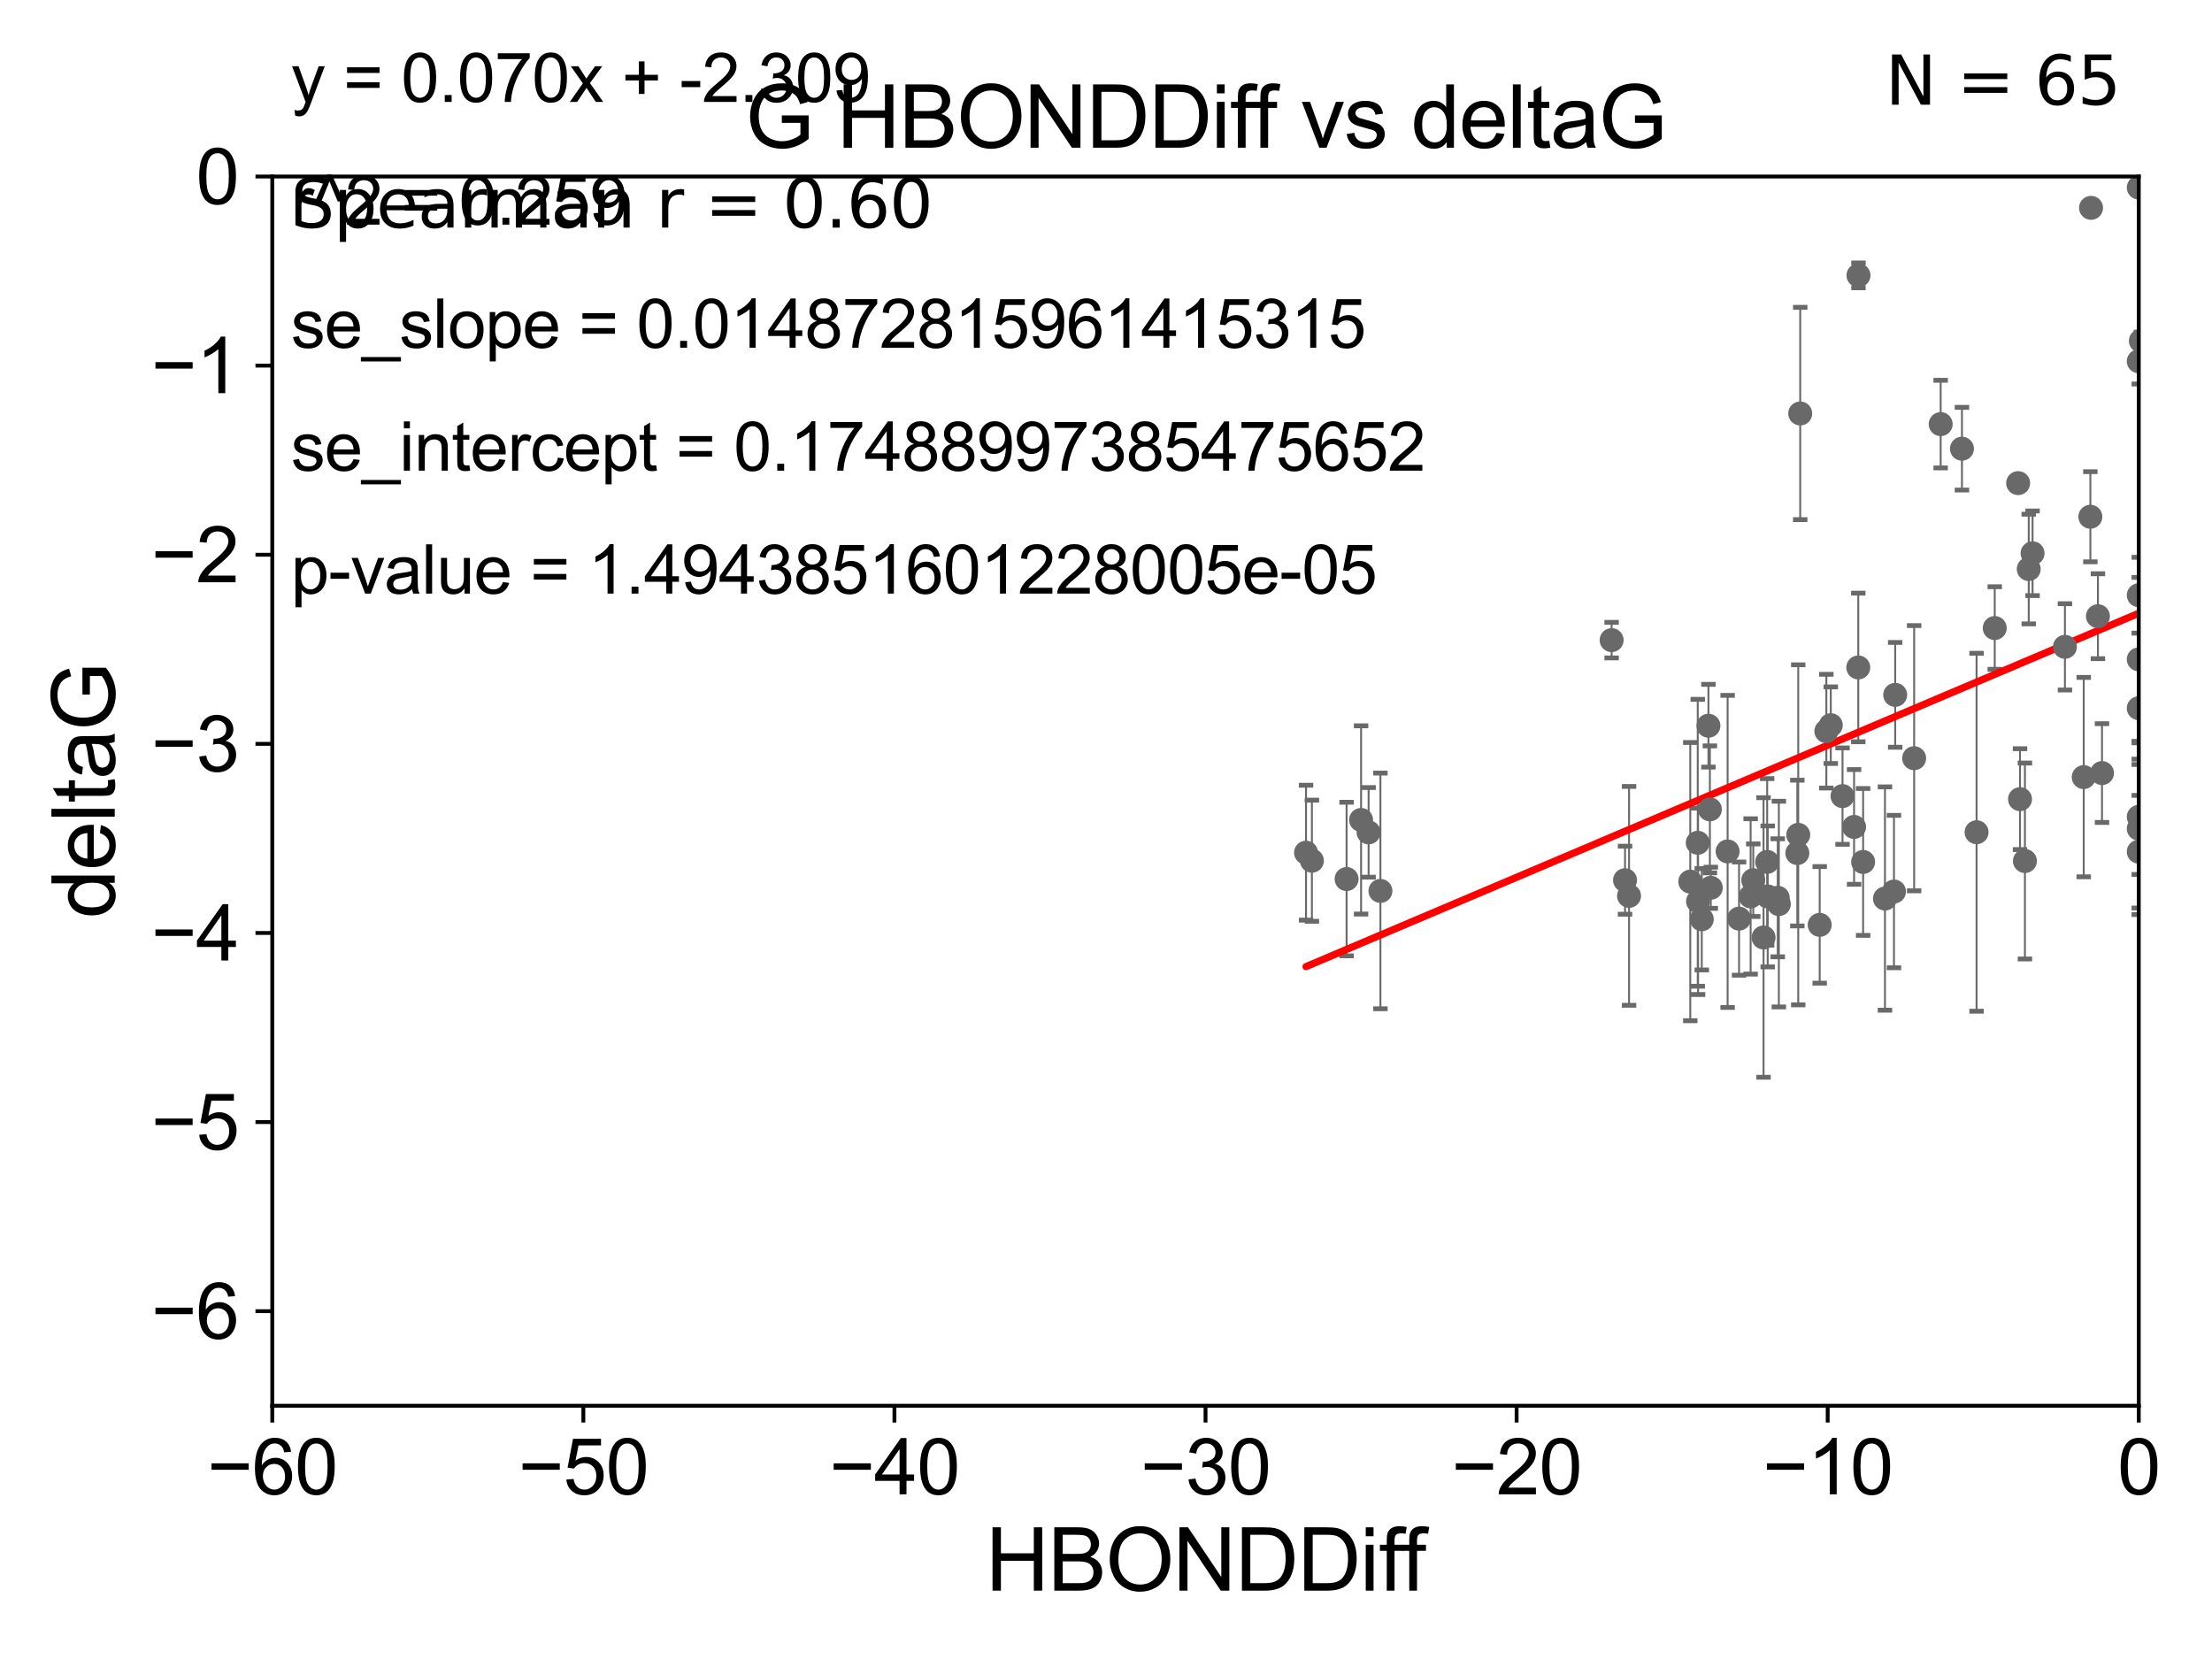 <?xml version="1.0" encoding="utf-8" standalone="no"?>
<!DOCTYPE svg PUBLIC "-//W3C//DTD SVG 1.1//EN"
  "http://www.w3.org/Graphics/SVG/1.1/DTD/svg11.dtd">
<svg xmlns:xlink="http://www.w3.org/1999/xlink" width="460.8pt" height="345.6pt" viewBox="0 0 460.8 345.6" xmlns="http://www.w3.org/2000/svg" version="1.1">
 <defs>
  <style type="text/css">*{stroke-linejoin: round; stroke-linecap: butt}</style>
 </defs>
 <g id="figure_1">
  <g id="patch_1">
   <path d="M 0 345.6 
L 460.8 345.6 
L 460.8 0 
L 0 0 
z
" style="fill: #ffffff"/>
  </g>
  <g id="axes_1">
   <g id="patch_2">
    <path d="M 56.72 292.84 
L 445.545 292.84 
L 445.545 36.775 
L 56.72 36.775 
z
" style="fill: #ffffff"/>
   </g>
   <g id="PathCollection_1">
    <defs>
     <path id="m686a306405" d="M 0 1.118 
C 0.297 1.118 0.581 1 0.791 0.791 
C 1 0.581 1.118 0.297 1.118 0 
C 1.118 -0.297 1 -0.581 0.791 -0.791 
C 0.581 -1 0.297 -1.118 0 -1.118 
C -0.297 -1.118 -0.581 -1 -0.791 -0.791 
C -1 -0.581 -1.118 -0.297 -1.118 0 
C -1.118 0.297 -1 0.581 -0.791 0.791 
C -0.581 1 -0.297 1.118 0 1.118 
z
" style="stroke: #696969"/>
    </defs>
    <g clip-path="url(#p92df325537)">
     <use xlink:href="#m686a306405" x="365.235" y="183.361" style="fill: #696969; stroke: #696969"/>
     <use xlink:href="#m686a306405" x="339.361" y="186.627" style="fill: #696969; stroke: #696969"/>
     <use xlink:href="#m686a306405" x="374.418" y="177.712" style="fill: #696969; stroke: #696969"/>
     <use xlink:href="#m686a306405" x="353.74" y="187.766" style="fill: #696969; stroke: #696969"/>
     <use xlink:href="#m686a306405" x="338.523" y="183.361" style="fill: #696969; stroke: #696969"/>
     <use xlink:href="#m686a306405" x="273.294" y="179.304" style="fill: #696969; stroke: #696969"/>
     <use xlink:href="#m686a306405" x="362.277" y="191.362" style="fill: #696969; stroke: #696969"/>
     <use xlink:href="#m686a306405" x="379.076" y="192.668" style="fill: #696969; stroke: #696969"/>
     <use xlink:href="#m686a306405" x="283.538" y="170.809" style="fill: #696969; stroke: #696969"/>
     <use xlink:href="#m686a306405" x="285.104" y="173.397" style="fill: #696969; stroke: #696969"/>
     <use xlink:href="#m686a306405" x="353.671" y="175.566" style="fill: #696969; stroke: #696969"/>
     <use xlink:href="#m686a306405" x="364.688" y="186.743" style="fill: #696969; stroke: #696969"/>
     <use xlink:href="#m686a306405" x="280.519" y="183.121" style="fill: #696969; stroke: #696969"/>
     <use xlink:href="#m686a306405" x="368.244" y="186.741" style="fill: #696969; stroke: #696969"/>
     <use xlink:href="#m686a306405" x="287.569" y="185.595" style="fill: #696969; stroke: #696969"/>
     <use xlink:href="#m686a306405" x="368.131" y="179.547" style="fill: #696969; stroke: #696969"/>
     <use xlink:href="#m686a306405" x="383.833" y="165.842" style="fill: #696969; stroke: #696969"/>
     <use xlink:href="#m686a306405" x="352.114" y="183.656" style="fill: #696969; stroke: #696969"/>
     <use xlink:href="#m686a306405" x="359.894" y="177.365" style="fill: #696969; stroke: #696969"/>
     <use xlink:href="#m686a306405" x="367.381" y="195.295" style="fill: #696969; stroke: #696969"/>
     <use xlink:href="#m686a306405" x="381.388" y="151.072" style="fill: #696969; stroke: #696969"/>
     <use xlink:href="#m686a306405" x="370.337" y="187.024" style="fill: #696969; stroke: #696969"/>
     <use xlink:href="#m686a306405" x="459.334" y="116.288" style="fill: #696969; stroke: #696969"/>
     <use xlink:href="#m686a306405" x="375.018" y="86.133" style="fill: #696969; stroke: #696969"/>
     <use xlink:href="#m686a306405" x="392.673" y="187.184" style="fill: #696969; stroke: #696969"/>
     <use xlink:href="#m686a306405" x="356.384" y="184.94" style="fill: #696969; stroke: #696969"/>
     <use xlink:href="#m686a306405" x="388.123" y="179.561" style="fill: #696969; stroke: #696969"/>
     <use xlink:href="#m686a306405" x="354.511" y="191.497" style="fill: #696969; stroke: #696969"/>
     <use xlink:href="#m686a306405" x="422.622" y="118.544" style="fill: #696969; stroke: #696969"/>
     <use xlink:href="#m686a306405" x="386.238" y="172.264" style="fill: #696969; stroke: #696969"/>
     <use xlink:href="#m686a306405" x="380.462" y="152.317" style="fill: #696969; stroke: #696969"/>
     <use xlink:href="#m686a306405" x="355.898" y="151.181" style="fill: #696969; stroke: #696969"/>
     <use xlink:href="#m686a306405" x="387.155" y="57.363" style="fill: #696969; stroke: #696969"/>
     <use xlink:href="#m686a306405" x="430.163" y="134.75" style="fill: #696969; stroke: #696969"/>
     <use xlink:href="#m686a306405" x="370.567" y="188.337" style="fill: #696969; stroke: #696969"/>
     <use xlink:href="#m686a306405" x="356.2" y="168.607" style="fill: #696969; stroke: #696969"/>
     <use xlink:href="#m686a306405" x="404.276" y="88.35" style="fill: #696969; stroke: #696969"/>
     <use xlink:href="#m686a306405" x="272.071" y="177.627" style="fill: #696969; stroke: #696969"/>
     <use xlink:href="#m686a306405" x="445.545" y="177.423" style="fill: #696969; stroke: #696969"/>
     <use xlink:href="#m686a306405" x="415.542" y="130.831" style="fill: #696969; stroke: #696969"/>
     <use xlink:href="#m686a306405" x="398.75" y="157.948" style="fill: #696969; stroke: #696969"/>
     <use xlink:href="#m686a306405" x="445.545" y="39.074" style="fill: #696969; stroke: #696969"/>
     <use xlink:href="#m686a306405" x="387.112" y="139.042" style="fill: #696969; stroke: #696969"/>
     <use xlink:href="#m686a306405" x="423.42" y="115.259" style="fill: #696969; stroke: #696969"/>
     <use xlink:href="#m686a306405" x="374.606" y="173.908" style="fill: #696969; stroke: #696969"/>
     <use xlink:href="#m686a306405" x="411.755" y="173.37" style="fill: #696969; stroke: #696969"/>
     <use xlink:href="#m686a306405" x="408.709" y="93.472" style="fill: #696969; stroke: #696969"/>
     <use xlink:href="#m686a306405" x="420.414" y="100.642" style="fill: #696969; stroke: #696969"/>
     <use xlink:href="#m686a306405" x="445.545" y="147.535" style="fill: #696969; stroke: #696969"/>
     <use xlink:href="#m686a306405" x="434.077" y="161.883" style="fill: #696969; stroke: #696969"/>
     <use xlink:href="#m686a306405" x="437.884" y="161.044" style="fill: #696969; stroke: #696969"/>
     <use xlink:href="#m686a306405" x="421.828" y="179.365" style="fill: #696969; stroke: #696969"/>
     <use xlink:href="#m686a306405" x="445.545" y="137.356" style="fill: #696969; stroke: #696969"/>
     <use xlink:href="#m686a306405" x="435.46" y="107.649" style="fill: #696969; stroke: #696969"/>
     <use xlink:href="#m686a306405" x="437.036" y="128.37" style="fill: #696969; stroke: #696969"/>
     <use xlink:href="#m686a306405" x="394.803" y="144.75" style="fill: #696969; stroke: #696969"/>
     <use xlink:href="#m686a306405" x="445.545" y="172.629" style="fill: #696969; stroke: #696969"/>
     <use xlink:href="#m686a306405" x="394.549" y="185.726" style="fill: #696969; stroke: #696969"/>
     <use xlink:href="#m686a306405" x="420.807" y="166.478" style="fill: #696969; stroke: #696969"/>
     <use xlink:href="#m686a306405" x="445.545" y="123.993" style="fill: #696969; stroke: #696969"/>
     <use xlink:href="#m686a306405" x="445.545" y="75.265" style="fill: #696969; stroke: #696969"/>
     <use xlink:href="#m686a306405" x="435.604" y="43.3" style="fill: #696969; stroke: #696969"/>
     <use xlink:href="#m686a306405" x="445.982" y="71.012" style="fill: #696969; stroke: #696969"/>
     <use xlink:href="#m686a306405" x="335.73" y="133.35" style="fill: #696969; stroke: #696969"/>
     <use xlink:href="#m686a306405" x="445.545" y="170.152" style="fill: #696969; stroke: #696969"/>
    </g>
   </g>
   <g id="matplotlib.axis_1">
    <g id="xtick_1">
     <g id="line2d_1">
      <defs>
       <path id="me136bb11eb" d="M 0 0 
L 0 3.5 
" style="stroke: #000000; stroke-width: 0.8"/>
      </defs>
      <g>
       <use xlink:href="#me136bb11eb" x="56.72" y="292.84" style="stroke: #000000; stroke-width: 0.8"/>
      </g>
     </g>
     <g id="text_1">
      <!-- −60 -->
      <g transform="translate(43.15 311.293)scale(0.16 -0.16)">
       <defs>
        <path id="ArialMT-2212" d="M 3381 1997 
L 356 1997 
L 356 2522 
L 3381 2522 
L 3381 1997 
z
" transform="scale(0.016)"/>
        <path id="ArialMT-36" d="M 3184 3459 
L 2625 3416 
Q 2550 3747 2413 3897 
Q 2184 4138 1850 4138 
Q 1581 4138 1378 3988 
Q 1113 3794 959 3422 
Q 806 3050 800 2363 
Q 1003 2672 1297 2822 
Q 1591 2972 1913 2972 
Q 2475 2972 2870 2558 
Q 3266 2144 3266 1488 
Q 3266 1056 3080 686 
Q 2894 316 2569 119 
Q 2244 -78 1831 -78 
Q 1128 -78 684 439 
Q 241 956 241 2144 
Q 241 3472 731 4075 
Q 1159 4600 1884 4600 
Q 2425 4600 2770 4297 
Q 3116 3994 3184 3459 
z
M 888 1484 
Q 888 1194 1011 928 
Q 1134 663 1356 523 
Q 1578 384 1822 384 
Q 2178 384 2434 671 
Q 2691 959 2691 1453 
Q 2691 1928 2437 2201 
Q 2184 2475 1800 2475 
Q 1419 2475 1153 2201 
Q 888 1928 888 1484 
z
" transform="scale(0.016)"/>
        <path id="ArialMT-30" d="M 266 2259 
Q 266 3072 433 3567 
Q 600 4063 929 4331 
Q 1259 4600 1759 4600 
Q 2128 4600 2406 4451 
Q 2684 4303 2865 4023 
Q 3047 3744 3150 3342 
Q 3253 2941 3253 2259 
Q 3253 1453 3087 958 
Q 2922 463 2592 192 
Q 2263 -78 1759 -78 
Q 1097 -78 719 397 
Q 266 969 266 2259 
z
M 844 2259 
Q 844 1131 1108 757 
Q 1372 384 1759 384 
Q 2147 384 2411 759 
Q 2675 1134 2675 2259 
Q 2675 3391 2411 3762 
Q 2147 4134 1753 4134 
Q 1366 4134 1134 3806 
Q 844 3388 844 2259 
z
" transform="scale(0.016)"/>
       </defs>
       <use xlink:href="#ArialMT-2212"/>
       <use xlink:href="#ArialMT-36" x="58.398"/>
       <use xlink:href="#ArialMT-30" x="114.014"/>
      </g>
     </g>
    </g>
    <g id="xtick_2">
     <g id="line2d_2">
      <g>
       <use xlink:href="#me136bb11eb" x="121.524" y="292.84" style="stroke: #000000; stroke-width: 0.8"/>
      </g>
     </g>
     <g id="text_2">
      <!-- −50 -->
      <g transform="translate(107.954 311.293)scale(0.16 -0.16)">
       <defs>
        <path id="ArialMT-35" d="M 266 1200 
L 856 1250 
Q 922 819 1161 601 
Q 1400 384 1738 384 
Q 2144 384 2425 690 
Q 2706 997 2706 1503 
Q 2706 1984 2436 2262 
Q 2166 2541 1728 2541 
Q 1456 2541 1237 2417 
Q 1019 2294 894 2097 
L 366 2166 
L 809 4519 
L 3088 4519 
L 3088 3981 
L 1259 3981 
L 1013 2750 
Q 1425 3038 1878 3038 
Q 2478 3038 2890 2622 
Q 3303 2206 3303 1553 
Q 3303 931 2941 478 
Q 2500 -78 1738 -78 
Q 1113 -78 717 272 
Q 322 622 266 1200 
z
" transform="scale(0.016)"/>
       </defs>
       <use xlink:href="#ArialMT-2212"/>
       <use xlink:href="#ArialMT-35" x="58.398"/>
       <use xlink:href="#ArialMT-30" x="114.014"/>
      </g>
     </g>
    </g>
    <g id="xtick_3">
     <g id="line2d_3">
      <g>
       <use xlink:href="#me136bb11eb" x="186.328" y="292.84" style="stroke: #000000; stroke-width: 0.8"/>
      </g>
     </g>
     <g id="text_3">
      <!-- −40 -->
      <g transform="translate(172.758 311.293)scale(0.16 -0.16)">
       <defs>
        <path id="ArialMT-34" d="M 2069 0 
L 2069 1097 
L 81 1097 
L 81 1613 
L 2172 4581 
L 2631 4581 
L 2631 1613 
L 3250 1613 
L 3250 1097 
L 2631 1097 
L 2631 0 
L 2069 0 
z
M 2069 1613 
L 2069 3678 
L 634 1613 
L 2069 1613 
z
" transform="scale(0.016)"/>
       </defs>
       <use xlink:href="#ArialMT-2212"/>
       <use xlink:href="#ArialMT-34" x="58.398"/>
       <use xlink:href="#ArialMT-30" x="114.014"/>
      </g>
     </g>
    </g>
    <g id="xtick_4">
     <g id="line2d_4">
      <g>
       <use xlink:href="#me136bb11eb" x="251.132" y="292.84" style="stroke: #000000; stroke-width: 0.8"/>
      </g>
     </g>
     <g id="text_4">
      <!-- −30 -->
      <g transform="translate(237.562 311.293)scale(0.16 -0.16)">
       <defs>
        <path id="ArialMT-33" d="M 269 1209 
L 831 1284 
Q 928 806 1161 595 
Q 1394 384 1728 384 
Q 2125 384 2398 659 
Q 2672 934 2672 1341 
Q 2672 1728 2419 1979 
Q 2166 2231 1775 2231 
Q 1616 2231 1378 2169 
L 1441 2663 
Q 1497 2656 1531 2656 
Q 1891 2656 2178 2843 
Q 2466 3031 2466 3422 
Q 2466 3731 2256 3934 
Q 2047 4138 1716 4138 
Q 1388 4138 1169 3931 
Q 950 3725 888 3313 
L 325 3413 
Q 428 3978 793 4289 
Q 1159 4600 1703 4600 
Q 2078 4600 2393 4439 
Q 2709 4278 2876 4000 
Q 3044 3722 3044 3409 
Q 3044 3113 2884 2869 
Q 2725 2625 2413 2481 
Q 2819 2388 3044 2092 
Q 3269 1797 3269 1353 
Q 3269 753 2831 336 
Q 2394 -81 1725 -81 
Q 1122 -81 723 278 
Q 325 638 269 1209 
z
" transform="scale(0.016)"/>
       </defs>
       <use xlink:href="#ArialMT-2212"/>
       <use xlink:href="#ArialMT-33" x="58.398"/>
       <use xlink:href="#ArialMT-30" x="114.014"/>
      </g>
     </g>
    </g>
    <g id="xtick_5">
     <g id="line2d_5">
      <g>
       <use xlink:href="#me136bb11eb" x="315.937" y="292.84" style="stroke: #000000; stroke-width: 0.8"/>
      </g>
     </g>
     <g id="text_5">
      <!-- −20 -->
      <g transform="translate(302.367 311.293)scale(0.16 -0.16)">
       <defs>
        <path id="ArialMT-32" d="M 3222 541 
L 3222 0 
L 194 0 
Q 188 203 259 391 
Q 375 700 629 1000 
Q 884 1300 1366 1694 
Q 2113 2306 2375 2664 
Q 2638 3022 2638 3341 
Q 2638 3675 2398 3904 
Q 2159 4134 1775 4134 
Q 1369 4134 1125 3890 
Q 881 3647 878 3216 
L 300 3275 
Q 359 3922 746 4261 
Q 1134 4600 1788 4600 
Q 2447 4600 2831 4234 
Q 3216 3869 3216 3328 
Q 3216 3053 3103 2787 
Q 2991 2522 2730 2228 
Q 2469 1934 1863 1422 
Q 1356 997 1212 845 
Q 1069 694 975 541 
L 3222 541 
z
" transform="scale(0.016)"/>
       </defs>
       <use xlink:href="#ArialMT-2212"/>
       <use xlink:href="#ArialMT-32" x="58.398"/>
       <use xlink:href="#ArialMT-30" x="114.014"/>
      </g>
     </g>
    </g>
    <g id="xtick_6">
     <g id="line2d_6">
      <g>
       <use xlink:href="#me136bb11eb" x="380.741" y="292.84" style="stroke: #000000; stroke-width: 0.8"/>
      </g>
     </g>
     <g id="text_6">
      <!-- −10 -->
      <g transform="translate(367.171 311.293)scale(0.16 -0.16)">
       <defs>
        <path id="ArialMT-31" d="M 2384 0 
L 1822 0 
L 1822 3584 
Q 1619 3391 1289 3197 
Q 959 3003 697 2906 
L 697 3450 
Q 1169 3672 1522 3987 
Q 1875 4303 2022 4600 
L 2384 4600 
L 2384 0 
z
" transform="scale(0.016)"/>
       </defs>
       <use xlink:href="#ArialMT-2212"/>
       <use xlink:href="#ArialMT-31" x="58.398"/>
       <use xlink:href="#ArialMT-30" x="114.014"/>
      </g>
     </g>
    </g>
    <g id="xtick_7">
     <g id="line2d_7">
      <g>
       <use xlink:href="#me136bb11eb" x="445.545" y="292.84" style="stroke: #000000; stroke-width: 0.8"/>
      </g>
     </g>
     <g id="text_7">
      <!-- 0 -->
      <g transform="translate(441.096 311.293)scale(0.16 -0.16)">
       <use xlink:href="#ArialMT-30"/>
      </g>
     </g>
    </g>
    <g id="text_8">
     <!-- HBONDDiff -->
     <g transform="translate(205.287 331.357)scale(0.18 -0.18)">
      <defs>
       <path id="ArialMT-48" d="M 513 0 
L 513 4581 
L 1119 4581 
L 1119 2700 
L 3500 2700 
L 3500 4581 
L 4106 4581 
L 4106 0 
L 3500 0 
L 3500 2159 
L 1119 2159 
L 1119 0 
L 513 0 
z
" transform="scale(0.016)"/>
       <path id="ArialMT-42" d="M 469 0 
L 469 4581 
L 2188 4581 
Q 2713 4581 3030 4442 
Q 3347 4303 3526 4014 
Q 3706 3725 3706 3409 
Q 3706 3116 3547 2856 
Q 3388 2597 3066 2438 
Q 3481 2316 3704 2022 
Q 3928 1728 3928 1328 
Q 3928 1006 3792 729 
Q 3656 453 3456 303 
Q 3256 153 2954 76 
Q 2653 0 2216 0 
L 469 0 
z
M 1075 2656 
L 2066 2656 
Q 2469 2656 2644 2709 
Q 2875 2778 2992 2937 
Q 3109 3097 3109 3338 
Q 3109 3566 3000 3739 
Q 2891 3913 2687 3977 
Q 2484 4041 1991 4041 
L 1075 4041 
L 1075 2656 
z
M 1075 541 
L 2216 541 
Q 2509 541 2628 563 
Q 2838 600 2978 687 
Q 3119 775 3209 942 
Q 3300 1109 3300 1328 
Q 3300 1584 3169 1773 
Q 3038 1963 2805 2039 
Q 2572 2116 2134 2116 
L 1075 2116 
L 1075 541 
z
" transform="scale(0.016)"/>
       <path id="ArialMT-4f" d="M 309 2231 
Q 309 3372 921 4017 
Q 1534 4663 2503 4663 
Q 3138 4663 3647 4359 
Q 4156 4056 4423 3514 
Q 4691 2972 4691 2284 
Q 4691 1588 4409 1038 
Q 4128 488 3612 205 
Q 3097 -78 2500 -78 
Q 1853 -78 1343 234 
Q 834 547 571 1087 
Q 309 1628 309 2231 
z
M 934 2222 
Q 934 1394 1379 917 
Q 1825 441 2497 441 
Q 3181 441 3623 922 
Q 4066 1403 4066 2288 
Q 4066 2847 3877 3264 
Q 3688 3681 3323 3911 
Q 2959 4141 2506 4141 
Q 1863 4141 1398 3698 
Q 934 3256 934 2222 
z
" transform="scale(0.016)"/>
       <path id="ArialMT-4e" d="M 488 0 
L 488 4581 
L 1109 4581 
L 3516 984 
L 3516 4581 
L 4097 4581 
L 4097 0 
L 3475 0 
L 1069 3600 
L 1069 0 
L 488 0 
z
" transform="scale(0.016)"/>
       <path id="ArialMT-44" d="M 494 0 
L 494 4581 
L 2072 4581 
Q 2606 4581 2888 4516 
Q 3281 4425 3559 4188 
Q 3922 3881 4101 3404 
Q 4281 2928 4281 2316 
Q 4281 1794 4159 1391 
Q 4038 988 3847 723 
Q 3656 459 3429 307 
Q 3203 156 2883 78 
Q 2563 0 2147 0 
L 494 0 
z
M 1100 541 
L 2078 541 
Q 2531 541 2789 625 
Q 3047 709 3200 863 
Q 3416 1078 3536 1442 
Q 3656 1806 3656 2325 
Q 3656 3044 3420 3430 
Q 3184 3816 2847 3947 
Q 2603 4041 2063 4041 
L 1100 4041 
L 1100 541 
z
" transform="scale(0.016)"/>
       <path id="ArialMT-69" d="M 425 3934 
L 425 4581 
L 988 4581 
L 988 3934 
L 425 3934 
z
M 425 0 
L 425 3319 
L 988 3319 
L 988 0 
L 425 0 
z
" transform="scale(0.016)"/>
       <path id="ArialMT-66" d="M 556 0 
L 556 2881 
L 59 2881 
L 59 3319 
L 556 3319 
L 556 3672 
Q 556 4006 616 4169 
Q 697 4388 901 4523 
Q 1106 4659 1475 4659 
Q 1713 4659 2000 4603 
L 1916 4113 
Q 1741 4144 1584 4144 
Q 1328 4144 1222 4034 
Q 1116 3925 1116 3625 
L 1116 3319 
L 1763 3319 
L 1763 2881 
L 1116 2881 
L 1116 0 
L 556 0 
z
" transform="scale(0.016)"/>
      </defs>
      <use xlink:href="#ArialMT-48"/>
      <use xlink:href="#ArialMT-42" x="72.217"/>
      <use xlink:href="#ArialMT-4f" x="138.916"/>
      <use xlink:href="#ArialMT-4e" x="216.699"/>
      <use xlink:href="#ArialMT-44" x="288.916"/>
      <use xlink:href="#ArialMT-44" x="361.133"/>
      <use xlink:href="#ArialMT-69" x="433.35"/>
      <use xlink:href="#ArialMT-66" x="455.566"/>
      <use xlink:href="#ArialMT-66" x="481.6"/>
     </g>
    </g>
   </g>
   <g id="matplotlib.axis_2">
    <g id="ytick_1">
     <g id="line2d_8">
      <defs>
       <path id="m446929dd12" d="M 0 0 
L -3.5 0 
" style="stroke: #000000; stroke-width: 0.8"/>
      </defs>
      <g>
       <use xlink:href="#m446929dd12" x="56.72" y="273.143" style="stroke: #000000; stroke-width: 0.8"/>
      </g>
     </g>
     <g id="text_9">
      <!-- −6 -->
      <g transform="translate(31.477 278.869)scale(0.16 -0.16)">
       <use xlink:href="#ArialMT-2212"/>
       <use xlink:href="#ArialMT-36" x="58.398"/>
      </g>
     </g>
    </g>
    <g id="ytick_2">
     <g id="line2d_9">
      <g>
       <use xlink:href="#m446929dd12" x="56.72" y="233.748" style="stroke: #000000; stroke-width: 0.8"/>
      </g>
     </g>
     <g id="text_10">
      <!-- −5 -->
      <g transform="translate(31.477 239.474)scale(0.16 -0.16)">
       <use xlink:href="#ArialMT-2212"/>
       <use xlink:href="#ArialMT-35" x="58.398"/>
      </g>
     </g>
    </g>
    <g id="ytick_3">
     <g id="line2d_10">
      <g>
       <use xlink:href="#m446929dd12" x="56.72" y="194.353" style="stroke: #000000; stroke-width: 0.8"/>
      </g>
     </g>
     <g id="text_11">
      <!-- −4 -->
      <g transform="translate(31.477 200.08)scale(0.16 -0.16)">
       <use xlink:href="#ArialMT-2212"/>
       <use xlink:href="#ArialMT-34" x="58.398"/>
      </g>
     </g>
    </g>
    <g id="ytick_4">
     <g id="line2d_11">
      <g>
       <use xlink:href="#m446929dd12" x="56.72" y="154.959" style="stroke: #000000; stroke-width: 0.8"/>
      </g>
     </g>
     <g id="text_12">
      <!-- −3 -->
      <g transform="translate(31.477 160.685)scale(0.16 -0.16)">
       <use xlink:href="#ArialMT-2212"/>
       <use xlink:href="#ArialMT-33" x="58.398"/>
      </g>
     </g>
    </g>
    <g id="ytick_5">
     <g id="line2d_12">
      <g>
       <use xlink:href="#m446929dd12" x="56.72" y="115.564" style="stroke: #000000; stroke-width: 0.8"/>
      </g>
     </g>
     <g id="text_13">
      <!-- −2 -->
      <g transform="translate(31.477 121.29)scale(0.16 -0.16)">
       <use xlink:href="#ArialMT-2212"/>
       <use xlink:href="#ArialMT-32" x="58.398"/>
      </g>
     </g>
    </g>
    <g id="ytick_6">
     <g id="line2d_13">
      <g>
       <use xlink:href="#m446929dd12" x="56.72" y="76.17" style="stroke: #000000; stroke-width: 0.8"/>
      </g>
     </g>
     <g id="text_14">
      <!-- −1 -->
      <g transform="translate(31.477 81.896)scale(0.16 -0.16)">
       <use xlink:href="#ArialMT-2212"/>
       <use xlink:href="#ArialMT-31" x="58.398"/>
      </g>
     </g>
    </g>
    <g id="ytick_7">
     <g id="line2d_14">
      <g>
       <use xlink:href="#m446929dd12" x="56.72" y="36.775" style="stroke: #000000; stroke-width: 0.8"/>
      </g>
     </g>
     <g id="text_15">
      <!-- 0 -->
      <g transform="translate(40.822 42.501)scale(0.16 -0.16)">
       <use xlink:href="#ArialMT-30"/>
      </g>
     </g>
    </g>
    <g id="text_16">
     <!-- deltaG -->
     <g transform="translate(23.9 191.322)rotate(-90)scale(0.18 -0.18)">
      <defs>
       <path id="ArialMT-64" d="M 2575 0 
L 2575 419 
Q 2259 -75 1647 -75 
Q 1250 -75 917 144 
Q 584 363 401 755 
Q 219 1147 219 1656 
Q 219 2153 384 2558 
Q 550 2963 881 3178 
Q 1213 3394 1622 3394 
Q 1922 3394 2156 3267 
Q 2391 3141 2538 2938 
L 2538 4581 
L 3097 4581 
L 3097 0 
L 2575 0 
z
M 797 1656 
Q 797 1019 1065 703 
Q 1334 388 1700 388 
Q 2069 388 2326 689 
Q 2584 991 2584 1609 
Q 2584 2291 2321 2609 
Q 2059 2928 1675 2928 
Q 1300 2928 1048 2622 
Q 797 2316 797 1656 
z
" transform="scale(0.016)"/>
       <path id="ArialMT-65" d="M 2694 1069 
L 3275 997 
Q 3138 488 2766 206 
Q 2394 -75 1816 -75 
Q 1088 -75 661 373 
Q 234 822 234 1631 
Q 234 2469 665 2931 
Q 1097 3394 1784 3394 
Q 2450 3394 2872 2941 
Q 3294 2488 3294 1666 
Q 3294 1616 3291 1516 
L 816 1516 
Q 847 969 1125 678 
Q 1403 388 1819 388 
Q 2128 388 2347 550 
Q 2566 713 2694 1069 
z
M 847 1978 
L 2700 1978 
Q 2663 2397 2488 2606 
Q 2219 2931 1791 2931 
Q 1403 2931 1139 2672 
Q 875 2413 847 1978 
z
" transform="scale(0.016)"/>
       <path id="ArialMT-6c" d="M 409 0 
L 409 4581 
L 972 4581 
L 972 0 
L 409 0 
z
" transform="scale(0.016)"/>
       <path id="ArialMT-74" d="M 1650 503 
L 1731 6 
Q 1494 -44 1306 -44 
Q 1000 -44 831 53 
Q 663 150 594 308 
Q 525 466 525 972 
L 525 2881 
L 113 2881 
L 113 3319 
L 525 3319 
L 525 4141 
L 1084 4478 
L 1084 3319 
L 1650 3319 
L 1650 2881 
L 1084 2881 
L 1084 941 
Q 1084 700 1114 631 
Q 1144 563 1211 522 
Q 1278 481 1403 481 
Q 1497 481 1650 503 
z
" transform="scale(0.016)"/>
       <path id="ArialMT-61" d="M 2588 409 
Q 2275 144 1986 34 
Q 1697 -75 1366 -75 
Q 819 -75 525 192 
Q 231 459 231 875 
Q 231 1119 342 1320 
Q 453 1522 633 1644 
Q 813 1766 1038 1828 
Q 1203 1872 1538 1913 
Q 2219 1994 2541 2106 
Q 2544 2222 2544 2253 
Q 2544 2597 2384 2738 
Q 2169 2928 1744 2928 
Q 1347 2928 1158 2789 
Q 969 2650 878 2297 
L 328 2372 
Q 403 2725 575 2942 
Q 747 3159 1072 3276 
Q 1397 3394 1825 3394 
Q 2250 3394 2515 3294 
Q 2781 3194 2906 3042 
Q 3031 2891 3081 2659 
Q 3109 2516 3109 2141 
L 3109 1391 
Q 3109 606 3145 398 
Q 3181 191 3288 0 
L 2700 0 
Q 2613 175 2588 409 
z
M 2541 1666 
Q 2234 1541 1622 1453 
Q 1275 1403 1131 1340 
Q 988 1278 909 1158 
Q 831 1038 831 891 
Q 831 666 1001 516 
Q 1172 366 1500 366 
Q 1825 366 2078 508 
Q 2331 650 2450 897 
Q 2541 1088 2541 1459 
L 2541 1666 
z
" transform="scale(0.016)"/>
       <path id="ArialMT-47" d="M 2638 1797 
L 2638 2334 
L 4578 2338 
L 4578 638 
Q 4131 281 3656 101 
Q 3181 -78 2681 -78 
Q 2006 -78 1454 211 
Q 903 500 622 1047 
Q 341 1594 341 2269 
Q 341 2938 620 3517 
Q 900 4097 1425 4378 
Q 1950 4659 2634 4659 
Q 3131 4659 3532 4498 
Q 3934 4338 4162 4050 
Q 4391 3763 4509 3300 
L 3963 3150 
Q 3859 3500 3706 3700 
Q 3553 3900 3268 4020 
Q 2984 4141 2638 4141 
Q 2222 4141 1919 4014 
Q 1616 3888 1430 3681 
Q 1244 3475 1141 3228 
Q 966 2803 966 2306 
Q 966 1694 1177 1281 
Q 1388 869 1791 669 
Q 2194 469 2647 469 
Q 3041 469 3416 620 
Q 3791 772 3984 944 
L 3984 1797 
L 2638 1797 
z
" transform="scale(0.016)"/>
      </defs>
      <use xlink:href="#ArialMT-64"/>
      <use xlink:href="#ArialMT-65" x="55.615"/>
      <use xlink:href="#ArialMT-6c" x="111.23"/>
      <use xlink:href="#ArialMT-74" x="133.447"/>
      <use xlink:href="#ArialMT-61" x="161.23"/>
      <use xlink:href="#ArialMT-47" x="216.846"/>
     </g>
    </g>
   </g>
   <g id="LineCollection_1">
    <path d="M 365.235 190.918 
L 365.235 175.804 
" clip-path="url(#p92df325537)" style="fill: none; stroke: #696969; stroke-width: 0.4"/>
    <path d="M 339.361 209.422 
L 339.361 163.832 
" clip-path="url(#p92df325537)" style="fill: none; stroke: #696969; stroke-width: 0.4"/>
    <path d="M 374.418 192.894 
L 374.418 162.53 
" clip-path="url(#p92df325537)" style="fill: none; stroke: #696969; stroke-width: 0.4"/>
    <path d="M 353.74 207.177 
L 353.74 168.355 
" clip-path="url(#p92df325537)" style="fill: none; stroke: #696969; stroke-width: 0.4"/>
    <path d="M 338.523 190.447 
L 338.523 176.274 
" clip-path="url(#p92df325537)" style="fill: none; stroke: #696969; stroke-width: 0.4"/>
    <path d="M 273.294 191.921 
L 273.294 166.688 
" clip-path="url(#p92df325537)" style="fill: none; stroke: #696969; stroke-width: 0.4"/>
    <path d="M 362.277 203.155 
L 362.277 179.569 
" clip-path="url(#p92df325537)" style="fill: none; stroke: #696969; stroke-width: 0.4"/>
    <path d="M 379.076 204.811 
L 379.076 180.525 
" clip-path="url(#p92df325537)" style="fill: none; stroke: #696969; stroke-width: 0.4"/>
    <path d="M 283.538 190.416 
L 283.538 151.203 
" clip-path="url(#p92df325537)" style="fill: none; stroke: #696969; stroke-width: 0.4"/>
    <path d="M 285.104 182.729 
L 285.104 164.065 
" clip-path="url(#p92df325537)" style="fill: none; stroke: #696969; stroke-width: 0.4"/>
    <path d="M 353.671 205.447 
L 353.671 145.685 
" clip-path="url(#p92df325537)" style="fill: none; stroke: #696969; stroke-width: 0.4"/>
    <path d="M 364.688 202.923 
L 364.688 170.563 
" clip-path="url(#p92df325537)" style="fill: none; stroke: #696969; stroke-width: 0.4"/>
    <path d="M 280.519 199.12 
L 280.519 167.123 
" clip-path="url(#p92df325537)" style="fill: none; stroke: #696969; stroke-width: 0.4"/>
    <path d="M 368.244 201.422 
L 368.244 172.061 
" clip-path="url(#p92df325537)" style="fill: none; stroke: #696969; stroke-width: 0.4"/>
    <path d="M 287.569 210.144 
L 287.569 161.047 
" clip-path="url(#p92df325537)" style="fill: none; stroke: #696969; stroke-width: 0.4"/>
    <path d="M 368.131 196.891 
L 368.131 162.203 
" clip-path="url(#p92df325537)" style="fill: none; stroke: #696969; stroke-width: 0.4"/>
    <path d="M 383.833 175.881 
L 383.833 155.804 
" clip-path="url(#p92df325537)" style="fill: none; stroke: #696969; stroke-width: 0.4"/>
    <path d="M 352.114 212.633 
L 352.114 154.679 
" clip-path="url(#p92df325537)" style="fill: none; stroke: #696969; stroke-width: 0.4"/>
    <path d="M 359.894 209.872 
L 359.894 144.859 
" clip-path="url(#p92df325537)" style="fill: none; stroke: #696969; stroke-width: 0.4"/>
    <path d="M 367.381 224.411 
L 367.381 166.18 
" clip-path="url(#p92df325537)" style="fill: none; stroke: #696969; stroke-width: 0.4"/>
    <path d="M 381.388 159.052 
L 381.388 143.092 
" clip-path="url(#p92df325537)" style="fill: none; stroke: #696969; stroke-width: 0.4"/>
    <path d="M 370.337 199.324 
L 370.337 174.725 
" clip-path="url(#p92df325537)" style="fill: none; stroke: #696969; stroke-width: 0.4"/>
    <path d="M 459.334 121.701 
L 459.334 110.875 
" clip-path="url(#p92df325537)" style="fill: none; stroke: #696969; stroke-width: 0.4"/>
    <path d="M 375.018 108.244 
L 375.018 64.022 
" clip-path="url(#p92df325537)" style="fill: none; stroke: #696969; stroke-width: 0.4"/>
    <path d="M 392.673 210.444 
L 392.673 163.924 
" clip-path="url(#p92df325537)" style="fill: none; stroke: #696969; stroke-width: 0.4"/>
    <path d="M 356.384 189.225 
L 356.384 180.655 
" clip-path="url(#p92df325537)" style="fill: none; stroke: #696969; stroke-width: 0.4"/>
    <path d="M 388.123 194.86 
L 388.123 164.263 
" clip-path="url(#p92df325537)" style="fill: none; stroke: #696969; stroke-width: 0.4"/>
    <path d="M 354.511 202.055 
L 354.511 180.939 
" clip-path="url(#p92df325537)" style="fill: none; stroke: #696969; stroke-width: 0.4"/>
    <path d="M 422.622 129.964 
L 422.622 107.124 
" clip-path="url(#p92df325537)" style="fill: none; stroke: #696969; stroke-width: 0.4"/>
    <path d="M 386.238 184.214 
L 386.238 160.315 
" clip-path="url(#p92df325537)" style="fill: none; stroke: #696969; stroke-width: 0.4"/>
    <path d="M 380.462 164.165 
L 380.462 140.47 
" clip-path="url(#p92df325537)" style="fill: none; stroke: #696969; stroke-width: 0.4"/>
    <path d="M 355.898 159.797 
L 355.898 142.564 
" clip-path="url(#p92df325537)" style="fill: none; stroke: #696969; stroke-width: 0.4"/>
    <path d="M 387.155 59.954 
L 387.155 54.772 
" clip-path="url(#p92df325537)" style="fill: none; stroke: #696969; stroke-width: 0.4"/>
    <path d="M 430.163 143.736 
L 430.163 125.764 
" clip-path="url(#p92df325537)" style="fill: none; stroke: #696969; stroke-width: 0.4"/>
    <path d="M 370.567 209.758 
L 370.567 166.916 
" clip-path="url(#p92df325537)" style="fill: none; stroke: #696969; stroke-width: 0.4"/>
    <path d="M 356.2 181.833 
L 356.2 155.381 
" clip-path="url(#p92df325537)" style="fill: none; stroke: #696969; stroke-width: 0.4"/>
    <path d="M 404.276 97.477 
L 404.276 79.222 
" clip-path="url(#p92df325537)" style="fill: none; stroke: #696969; stroke-width: 0.4"/>
    <path d="M 272.071 191.679 
L 272.071 163.576 
" clip-path="url(#p92df325537)" style="fill: none; stroke: #696969; stroke-width: 0.4"/>
    <path d="M 445.545 189.152 
L 445.545 165.694 
" clip-path="url(#p92df325537)" style="fill: none; stroke: #696969; stroke-width: 0.4"/>
    <path d="M 415.542 139.431 
L 415.542 122.23 
" clip-path="url(#p92df325537)" style="fill: none; stroke: #696969; stroke-width: 0.4"/>
    <path d="M 398.75 185.574 
L 398.75 130.321 
" clip-path="url(#p92df325537)" style="fill: none; stroke: #696969; stroke-width: 0.4"/>
    <path d="M 445.545 39.661 
L 445.545 38.486 
" clip-path="url(#p92df325537)" style="fill: none; stroke: #696969; stroke-width: 0.4"/>
    <path d="M 387.112 154.523 
L 387.112 123.56 
" clip-path="url(#p92df325537)" style="fill: none; stroke: #696969; stroke-width: 0.4"/>
    <path d="M 423.42 124.077 
L 423.42 106.441 
" clip-path="url(#p92df325537)" style="fill: none; stroke: #696969; stroke-width: 0.4"/>
    <path d="M 374.606 209.327 
L 374.606 138.489 
" clip-path="url(#p92df325537)" style="fill: none; stroke: #696969; stroke-width: 0.4"/>
    <path d="M 411.755 210.653 
L 411.755 136.087 
" clip-path="url(#p92df325537)" style="fill: none; stroke: #696969; stroke-width: 0.4"/>
    <path d="M 408.709 102.084 
L 408.709 84.861 
" clip-path="url(#p92df325537)" style="fill: none; stroke: #696969; stroke-width: 0.4"/>
    <path d="M 420.414 101.753 
L 420.414 99.531 
" clip-path="url(#p92df325537)" style="fill: none; stroke: #696969; stroke-width: 0.4"/>
    <path d="M 445.545 159.258 
L 445.545 135.813 
" clip-path="url(#p92df325537)" style="fill: none; stroke: #696969; stroke-width: 0.4"/>
    <path d="M 434.077 182.651 
L 434.077 141.115 
" clip-path="url(#p92df325537)" style="fill: none; stroke: #696969; stroke-width: 0.4"/>
    <path d="M 437.884 171.332 
L 437.884 150.755 
" clip-path="url(#p92df325537)" style="fill: none; stroke: #696969; stroke-width: 0.4"/>
    <path d="M 421.828 199.772 
L 421.828 158.959 
" clip-path="url(#p92df325537)" style="fill: none; stroke: #696969; stroke-width: 0.4"/>
    <path d="M 445.545 154.429 
L 445.545 120.283 
" clip-path="url(#p92df325537)" style="fill: none; stroke: #696969; stroke-width: 0.4"/>
    <path d="M 435.46 117.039 
L 435.46 98.26 
" clip-path="url(#p92df325537)" style="fill: none; stroke: #696969; stroke-width: 0.4"/>
    <path d="M 437.036 137.214 
L 437.036 119.526 
" clip-path="url(#p92df325537)" style="fill: none; stroke: #696969; stroke-width: 0.4"/>
    <path d="M 394.803 155.666 
L 394.803 133.834 
" clip-path="url(#p92df325537)" style="fill: none; stroke: #696969; stroke-width: 0.4"/>
    <path d="M 445.545 190.515 
L 445.545 154.744 
" clip-path="url(#p92df325537)" style="fill: none; stroke: #696969; stroke-width: 0.4"/>
    <path d="M 394.549 201.602 
L 394.549 169.849 
" clip-path="url(#p92df325537)" style="fill: none; stroke: #696969; stroke-width: 0.4"/>
    <path d="M 420.807 176.985 
L 420.807 155.97 
" clip-path="url(#p92df325537)" style="fill: none; stroke: #696969; stroke-width: 0.4"/>
    <path d="M 445.545 131.889 
L 445.545 116.097 
" clip-path="url(#p92df325537)" style="fill: none; stroke: #696969; stroke-width: 0.4"/>
    <path d="M 445.545 79.995 
L 445.545 70.535 
" clip-path="url(#p92df325537)" style="fill: none; stroke: #696969; stroke-width: 0.4"/>
    <path d="M 435.604 44.74 
L 435.604 41.86 
" clip-path="url(#p92df325537)" style="fill: none; stroke: #696969; stroke-width: 0.4"/>
    <path d="M 445.982 72.852 
L 445.982 69.172 
" clip-path="url(#p92df325537)" style="fill: none; stroke: #696969; stroke-width: 0.4"/>
    <path d="M 335.73 137.057 
L 335.73 129.643 
" clip-path="url(#p92df325537)" style="fill: none; stroke: #696969; stroke-width: 0.4"/>
    <path d="M 445.545 182.166 
L 445.545 158.137 
" clip-path="url(#p92df325537)" style="fill: none; stroke: #696969; stroke-width: 0.4"/>
   </g>
   <g id="line2d_15">
    <defs>
     <path id="m40d54f0ff1" d="M 1.5 0 
L -1.5 -0 
" style="stroke: #696969"/>
    </defs>
    <g clip-path="url(#p92df325537)">
     <use xlink:href="#m40d54f0ff1" x="365.235" y="190.918" style="fill: #696969; stroke: #696969"/>
     <use xlink:href="#m40d54f0ff1" x="339.361" y="209.422" style="fill: #696969; stroke: #696969"/>
     <use xlink:href="#m40d54f0ff1" x="374.418" y="192.894" style="fill: #696969; stroke: #696969"/>
     <use xlink:href="#m40d54f0ff1" x="353.74" y="207.177" style="fill: #696969; stroke: #696969"/>
     <use xlink:href="#m40d54f0ff1" x="338.523" y="190.447" style="fill: #696969; stroke: #696969"/>
     <use xlink:href="#m40d54f0ff1" x="273.294" y="191.921" style="fill: #696969; stroke: #696969"/>
     <use xlink:href="#m40d54f0ff1" x="362.277" y="203.155" style="fill: #696969; stroke: #696969"/>
     <use xlink:href="#m40d54f0ff1" x="379.076" y="204.811" style="fill: #696969; stroke: #696969"/>
     <use xlink:href="#m40d54f0ff1" x="283.538" y="190.416" style="fill: #696969; stroke: #696969"/>
     <use xlink:href="#m40d54f0ff1" x="285.104" y="182.729" style="fill: #696969; stroke: #696969"/>
     <use xlink:href="#m40d54f0ff1" x="353.671" y="205.447" style="fill: #696969; stroke: #696969"/>
     <use xlink:href="#m40d54f0ff1" x="364.688" y="202.923" style="fill: #696969; stroke: #696969"/>
     <use xlink:href="#m40d54f0ff1" x="280.519" y="199.12" style="fill: #696969; stroke: #696969"/>
     <use xlink:href="#m40d54f0ff1" x="368.244" y="201.422" style="fill: #696969; stroke: #696969"/>
     <use xlink:href="#m40d54f0ff1" x="287.569" y="210.144" style="fill: #696969; stroke: #696969"/>
     <use xlink:href="#m40d54f0ff1" x="368.131" y="196.891" style="fill: #696969; stroke: #696969"/>
     <use xlink:href="#m40d54f0ff1" x="383.833" y="175.881" style="fill: #696969; stroke: #696969"/>
     <use xlink:href="#m40d54f0ff1" x="352.114" y="212.633" style="fill: #696969; stroke: #696969"/>
     <use xlink:href="#m40d54f0ff1" x="359.894" y="209.872" style="fill: #696969; stroke: #696969"/>
     <use xlink:href="#m40d54f0ff1" x="367.381" y="224.411" style="fill: #696969; stroke: #696969"/>
     <use xlink:href="#m40d54f0ff1" x="381.388" y="159.052" style="fill: #696969; stroke: #696969"/>
     <use xlink:href="#m40d54f0ff1" x="370.337" y="199.324" style="fill: #696969; stroke: #696969"/>
     <use xlink:href="#m40d54f0ff1" x="459.334" y="121.701" style="fill: #696969; stroke: #696969"/>
     <use xlink:href="#m40d54f0ff1" x="375.018" y="108.244" style="fill: #696969; stroke: #696969"/>
     <use xlink:href="#m40d54f0ff1" x="392.673" y="210.444" style="fill: #696969; stroke: #696969"/>
     <use xlink:href="#m40d54f0ff1" x="356.384" y="189.225" style="fill: #696969; stroke: #696969"/>
     <use xlink:href="#m40d54f0ff1" x="388.123" y="194.86" style="fill: #696969; stroke: #696969"/>
     <use xlink:href="#m40d54f0ff1" x="354.511" y="202.055" style="fill: #696969; stroke: #696969"/>
     <use xlink:href="#m40d54f0ff1" x="422.622" y="129.964" style="fill: #696969; stroke: #696969"/>
     <use xlink:href="#m40d54f0ff1" x="386.238" y="184.214" style="fill: #696969; stroke: #696969"/>
     <use xlink:href="#m40d54f0ff1" x="380.462" y="164.165" style="fill: #696969; stroke: #696969"/>
     <use xlink:href="#m40d54f0ff1" x="355.898" y="159.797" style="fill: #696969; stroke: #696969"/>
     <use xlink:href="#m40d54f0ff1" x="387.155" y="59.954" style="fill: #696969; stroke: #696969"/>
     <use xlink:href="#m40d54f0ff1" x="430.163" y="143.736" style="fill: #696969; stroke: #696969"/>
     <use xlink:href="#m40d54f0ff1" x="370.567" y="209.758" style="fill: #696969; stroke: #696969"/>
     <use xlink:href="#m40d54f0ff1" x="356.2" y="181.833" style="fill: #696969; stroke: #696969"/>
     <use xlink:href="#m40d54f0ff1" x="404.276" y="97.477" style="fill: #696969; stroke: #696969"/>
     <use xlink:href="#m40d54f0ff1" x="272.071" y="191.679" style="fill: #696969; stroke: #696969"/>
     <use xlink:href="#m40d54f0ff1" x="445.545" y="189.152" style="fill: #696969; stroke: #696969"/>
     <use xlink:href="#m40d54f0ff1" x="415.542" y="139.431" style="fill: #696969; stroke: #696969"/>
     <use xlink:href="#m40d54f0ff1" x="398.75" y="185.574" style="fill: #696969; stroke: #696969"/>
     <use xlink:href="#m40d54f0ff1" x="445.545" y="39.661" style="fill: #696969; stroke: #696969"/>
     <use xlink:href="#m40d54f0ff1" x="387.112" y="154.523" style="fill: #696969; stroke: #696969"/>
     <use xlink:href="#m40d54f0ff1" x="423.42" y="124.077" style="fill: #696969; stroke: #696969"/>
     <use xlink:href="#m40d54f0ff1" x="374.606" y="209.327" style="fill: #696969; stroke: #696969"/>
     <use xlink:href="#m40d54f0ff1" x="411.755" y="210.653" style="fill: #696969; stroke: #696969"/>
     <use xlink:href="#m40d54f0ff1" x="408.709" y="102.084" style="fill: #696969; stroke: #696969"/>
     <use xlink:href="#m40d54f0ff1" x="420.414" y="101.753" style="fill: #696969; stroke: #696969"/>
     <use xlink:href="#m40d54f0ff1" x="445.545" y="159.258" style="fill: #696969; stroke: #696969"/>
     <use xlink:href="#m40d54f0ff1" x="434.077" y="182.651" style="fill: #696969; stroke: #696969"/>
     <use xlink:href="#m40d54f0ff1" x="437.884" y="171.332" style="fill: #696969; stroke: #696969"/>
     <use xlink:href="#m40d54f0ff1" x="421.828" y="199.772" style="fill: #696969; stroke: #696969"/>
     <use xlink:href="#m40d54f0ff1" x="445.545" y="154.429" style="fill: #696969; stroke: #696969"/>
     <use xlink:href="#m40d54f0ff1" x="435.46" y="117.039" style="fill: #696969; stroke: #696969"/>
     <use xlink:href="#m40d54f0ff1" x="437.036" y="137.214" style="fill: #696969; stroke: #696969"/>
     <use xlink:href="#m40d54f0ff1" x="394.803" y="155.666" style="fill: #696969; stroke: #696969"/>
     <use xlink:href="#m40d54f0ff1" x="445.545" y="190.515" style="fill: #696969; stroke: #696969"/>
     <use xlink:href="#m40d54f0ff1" x="394.549" y="201.602" style="fill: #696969; stroke: #696969"/>
     <use xlink:href="#m40d54f0ff1" x="420.807" y="176.985" style="fill: #696969; stroke: #696969"/>
     <use xlink:href="#m40d54f0ff1" x="445.545" y="131.889" style="fill: #696969; stroke: #696969"/>
     <use xlink:href="#m40d54f0ff1" x="445.545" y="79.995" style="fill: #696969; stroke: #696969"/>
     <use xlink:href="#m40d54f0ff1" x="435.604" y="44.74" style="fill: #696969; stroke: #696969"/>
     <use xlink:href="#m40d54f0ff1" x="445.982" y="72.852" style="fill: #696969; stroke: #696969"/>
     <use xlink:href="#m40d54f0ff1" x="335.73" y="137.057" style="fill: #696969; stroke: #696969"/>
     <use xlink:href="#m40d54f0ff1" x="445.545" y="182.166" style="fill: #696969; stroke: #696969"/>
    </g>
   </g>
   <g id="line2d_16">
    <g clip-path="url(#p92df325537)">
     <use xlink:href="#m40d54f0ff1" x="365.235" y="175.804" style="fill: #696969; stroke: #696969"/>
     <use xlink:href="#m40d54f0ff1" x="339.361" y="163.832" style="fill: #696969; stroke: #696969"/>
     <use xlink:href="#m40d54f0ff1" x="374.418" y="162.53" style="fill: #696969; stroke: #696969"/>
     <use xlink:href="#m40d54f0ff1" x="353.74" y="168.355" style="fill: #696969; stroke: #696969"/>
     <use xlink:href="#m40d54f0ff1" x="338.523" y="176.274" style="fill: #696969; stroke: #696969"/>
     <use xlink:href="#m40d54f0ff1" x="273.294" y="166.688" style="fill: #696969; stroke: #696969"/>
     <use xlink:href="#m40d54f0ff1" x="362.277" y="179.569" style="fill: #696969; stroke: #696969"/>
     <use xlink:href="#m40d54f0ff1" x="379.076" y="180.525" style="fill: #696969; stroke: #696969"/>
     <use xlink:href="#m40d54f0ff1" x="283.538" y="151.203" style="fill: #696969; stroke: #696969"/>
     <use xlink:href="#m40d54f0ff1" x="285.104" y="164.065" style="fill: #696969; stroke: #696969"/>
     <use xlink:href="#m40d54f0ff1" x="353.671" y="145.685" style="fill: #696969; stroke: #696969"/>
     <use xlink:href="#m40d54f0ff1" x="364.688" y="170.563" style="fill: #696969; stroke: #696969"/>
     <use xlink:href="#m40d54f0ff1" x="280.519" y="167.123" style="fill: #696969; stroke: #696969"/>
     <use xlink:href="#m40d54f0ff1" x="368.244" y="172.061" style="fill: #696969; stroke: #696969"/>
     <use xlink:href="#m40d54f0ff1" x="287.569" y="161.047" style="fill: #696969; stroke: #696969"/>
     <use xlink:href="#m40d54f0ff1" x="368.131" y="162.203" style="fill: #696969; stroke: #696969"/>
     <use xlink:href="#m40d54f0ff1" x="383.833" y="155.804" style="fill: #696969; stroke: #696969"/>
     <use xlink:href="#m40d54f0ff1" x="352.114" y="154.679" style="fill: #696969; stroke: #696969"/>
     <use xlink:href="#m40d54f0ff1" x="359.894" y="144.859" style="fill: #696969; stroke: #696969"/>
     <use xlink:href="#m40d54f0ff1" x="367.381" y="166.18" style="fill: #696969; stroke: #696969"/>
     <use xlink:href="#m40d54f0ff1" x="381.388" y="143.092" style="fill: #696969; stroke: #696969"/>
     <use xlink:href="#m40d54f0ff1" x="370.337" y="174.725" style="fill: #696969; stroke: #696969"/>
     <use xlink:href="#m40d54f0ff1" x="459.334" y="110.875" style="fill: #696969; stroke: #696969"/>
     <use xlink:href="#m40d54f0ff1" x="375.018" y="64.022" style="fill: #696969; stroke: #696969"/>
     <use xlink:href="#m40d54f0ff1" x="392.673" y="163.924" style="fill: #696969; stroke: #696969"/>
     <use xlink:href="#m40d54f0ff1" x="356.384" y="180.655" style="fill: #696969; stroke: #696969"/>
     <use xlink:href="#m40d54f0ff1" x="388.123" y="164.263" style="fill: #696969; stroke: #696969"/>
     <use xlink:href="#m40d54f0ff1" x="354.511" y="180.939" style="fill: #696969; stroke: #696969"/>
     <use xlink:href="#m40d54f0ff1" x="422.622" y="107.124" style="fill: #696969; stroke: #696969"/>
     <use xlink:href="#m40d54f0ff1" x="386.238" y="160.315" style="fill: #696969; stroke: #696969"/>
     <use xlink:href="#m40d54f0ff1" x="380.462" y="140.47" style="fill: #696969; stroke: #696969"/>
     <use xlink:href="#m40d54f0ff1" x="355.898" y="142.564" style="fill: #696969; stroke: #696969"/>
     <use xlink:href="#m40d54f0ff1" x="387.155" y="54.772" style="fill: #696969; stroke: #696969"/>
     <use xlink:href="#m40d54f0ff1" x="430.163" y="125.764" style="fill: #696969; stroke: #696969"/>
     <use xlink:href="#m40d54f0ff1" x="370.567" y="166.916" style="fill: #696969; stroke: #696969"/>
     <use xlink:href="#m40d54f0ff1" x="356.2" y="155.381" style="fill: #696969; stroke: #696969"/>
     <use xlink:href="#m40d54f0ff1" x="404.276" y="79.222" style="fill: #696969; stroke: #696969"/>
     <use xlink:href="#m40d54f0ff1" x="272.071" y="163.576" style="fill: #696969; stroke: #696969"/>
     <use xlink:href="#m40d54f0ff1" x="445.545" y="165.694" style="fill: #696969; stroke: #696969"/>
     <use xlink:href="#m40d54f0ff1" x="415.542" y="122.23" style="fill: #696969; stroke: #696969"/>
     <use xlink:href="#m40d54f0ff1" x="398.75" y="130.321" style="fill: #696969; stroke: #696969"/>
     <use xlink:href="#m40d54f0ff1" x="445.545" y="38.486" style="fill: #696969; stroke: #696969"/>
     <use xlink:href="#m40d54f0ff1" x="387.112" y="123.56" style="fill: #696969; stroke: #696969"/>
     <use xlink:href="#m40d54f0ff1" x="423.42" y="106.441" style="fill: #696969; stroke: #696969"/>
     <use xlink:href="#m40d54f0ff1" x="374.606" y="138.489" style="fill: #696969; stroke: #696969"/>
     <use xlink:href="#m40d54f0ff1" x="411.755" y="136.087" style="fill: #696969; stroke: #696969"/>
     <use xlink:href="#m40d54f0ff1" x="408.709" y="84.861" style="fill: #696969; stroke: #696969"/>
     <use xlink:href="#m40d54f0ff1" x="420.414" y="99.531" style="fill: #696969; stroke: #696969"/>
     <use xlink:href="#m40d54f0ff1" x="445.545" y="135.813" style="fill: #696969; stroke: #696969"/>
     <use xlink:href="#m40d54f0ff1" x="434.077" y="141.115" style="fill: #696969; stroke: #696969"/>
     <use xlink:href="#m40d54f0ff1" x="437.884" y="150.755" style="fill: #696969; stroke: #696969"/>
     <use xlink:href="#m40d54f0ff1" x="421.828" y="158.959" style="fill: #696969; stroke: #696969"/>
     <use xlink:href="#m40d54f0ff1" x="445.545" y="120.283" style="fill: #696969; stroke: #696969"/>
     <use xlink:href="#m40d54f0ff1" x="435.46" y="98.26" style="fill: #696969; stroke: #696969"/>
     <use xlink:href="#m40d54f0ff1" x="437.036" y="119.526" style="fill: #696969; stroke: #696969"/>
     <use xlink:href="#m40d54f0ff1" x="394.803" y="133.834" style="fill: #696969; stroke: #696969"/>
     <use xlink:href="#m40d54f0ff1" x="445.545" y="154.744" style="fill: #696969; stroke: #696969"/>
     <use xlink:href="#m40d54f0ff1" x="394.549" y="169.849" style="fill: #696969; stroke: #696969"/>
     <use xlink:href="#m40d54f0ff1" x="420.807" y="155.97" style="fill: #696969; stroke: #696969"/>
     <use xlink:href="#m40d54f0ff1" x="445.545" y="116.097" style="fill: #696969; stroke: #696969"/>
     <use xlink:href="#m40d54f0ff1" x="445.545" y="70.535" style="fill: #696969; stroke: #696969"/>
     <use xlink:href="#m40d54f0ff1" x="435.604" y="41.86" style="fill: #696969; stroke: #696969"/>
     <use xlink:href="#m40d54f0ff1" x="445.982" y="69.172" style="fill: #696969; stroke: #696969"/>
     <use xlink:href="#m40d54f0ff1" x="335.73" y="129.643" style="fill: #696969; stroke: #696969"/>
     <use xlink:href="#m40d54f0ff1" x="445.545" y="158.137" style="fill: #696969; stroke: #696969"/>
    </g>
   </g>
   <g id="line2d_17">
    <path d="M 365.235 161.834 
L 339.361 172.814 
L 374.418 157.938 
L 353.74 166.713 
L 338.523 173.17 
L 273.294 200.849 
L 362.277 163.09 
L 379.076 155.961 
L 283.538 196.502 
L 285.104 195.837 
L 353.671 166.742 
L 364.688 162.067 
L 280.519 197.783 
L 368.244 160.558 
L 287.569 194.791 
L 368.131 160.606 
L 383.833 153.943 
L 352.114 167.402 
L 359.894 164.101 
L 367.381 160.924 
L 381.388 154.98 
L 370.337 159.67 
L 459.334 121.904 
L 375.018 157.683 
L 392.673 150.191 
L 356.384 165.591 
L 388.123 152.122 
L 354.511 166.385 
L 422.622 137.483 
L 386.238 152.922 
L 380.462 155.373 
L 355.898 165.797 
L 387.155 152.533 
L 430.163 134.283 
L 370.567 159.572 
L 356.2 165.668 
L 404.276 145.268 
L 272.071 201.368 
L 445.545 127.756 
L 415.542 140.487 
L 398.75 147.613 
L 445.545 127.756 
L 387.112 152.551 
L 423.42 137.144 
L 374.606 157.858 
L 411.755 142.094 
L 408.709 143.387 
L 420.414 138.42 
L 445.545 127.756 
L 434.077 132.622 
L 437.884 131.006 
L 421.828 137.82 
L 445.545 127.756 
L 435.46 132.035 
L 437.036 131.366 
L 394.803 149.288 
L 445.545 127.756 
L 394.549 149.396 
L 420.807 138.253 
L 445.545 127.756 
L 445.545 127.756 
L 435.604 131.974 
L 445.982 127.57 
L 335.73 174.355 
L 445.545 127.756 
" clip-path="url(#p92df325537)" style="fill: none; stroke: #ff0000; stroke-width: 1.5; stroke-linecap: square"/>
   </g>
   <g id="line2d_18">
    <defs>
     <path id="m63b1187157" d="M 0 2 
C 0.53 2 1.039 1.789 1.414 1.414 
C 1.789 1.039 2 0.53 2 0 
C 2 -0.53 1.789 -1.039 1.414 -1.414 
C 1.039 -1.789 0.53 -2 0 -2 
C -0.53 -2 -1.039 -1.789 -1.414 -1.414 
C -1.789 -1.039 -2 -0.53 -2 0 
C -2 0.53 -1.789 1.039 -1.414 1.414 
C -1.039 1.789 -0.53 2 0 2 
z
" style="stroke: #696969"/>
    </defs>
    <g clip-path="url(#p92df325537)">
     <use xlink:href="#m63b1187157" x="365.235" y="183.361" style="fill: #696969; stroke: #696969"/>
     <use xlink:href="#m63b1187157" x="339.361" y="186.627" style="fill: #696969; stroke: #696969"/>
     <use xlink:href="#m63b1187157" x="374.418" y="177.712" style="fill: #696969; stroke: #696969"/>
     <use xlink:href="#m63b1187157" x="353.74" y="187.766" style="fill: #696969; stroke: #696969"/>
     <use xlink:href="#m63b1187157" x="338.523" y="183.361" style="fill: #696969; stroke: #696969"/>
     <use xlink:href="#m63b1187157" x="273.294" y="179.304" style="fill: #696969; stroke: #696969"/>
     <use xlink:href="#m63b1187157" x="362.277" y="191.362" style="fill: #696969; stroke: #696969"/>
     <use xlink:href="#m63b1187157" x="379.076" y="192.668" style="fill: #696969; stroke: #696969"/>
     <use xlink:href="#m63b1187157" x="283.538" y="170.809" style="fill: #696969; stroke: #696969"/>
     <use xlink:href="#m63b1187157" x="285.104" y="173.397" style="fill: #696969; stroke: #696969"/>
     <use xlink:href="#m63b1187157" x="353.671" y="175.566" style="fill: #696969; stroke: #696969"/>
     <use xlink:href="#m63b1187157" x="364.688" y="186.743" style="fill: #696969; stroke: #696969"/>
     <use xlink:href="#m63b1187157" x="280.519" y="183.121" style="fill: #696969; stroke: #696969"/>
     <use xlink:href="#m63b1187157" x="368.244" y="186.741" style="fill: #696969; stroke: #696969"/>
     <use xlink:href="#m63b1187157" x="287.569" y="185.595" style="fill: #696969; stroke: #696969"/>
     <use xlink:href="#m63b1187157" x="368.131" y="179.547" style="fill: #696969; stroke: #696969"/>
     <use xlink:href="#m63b1187157" x="383.833" y="165.842" style="fill: #696969; stroke: #696969"/>
     <use xlink:href="#m63b1187157" x="352.114" y="183.656" style="fill: #696969; stroke: #696969"/>
     <use xlink:href="#m63b1187157" x="359.894" y="177.365" style="fill: #696969; stroke: #696969"/>
     <use xlink:href="#m63b1187157" x="367.381" y="195.295" style="fill: #696969; stroke: #696969"/>
     <use xlink:href="#m63b1187157" x="381.388" y="151.072" style="fill: #696969; stroke: #696969"/>
     <use xlink:href="#m63b1187157" x="370.337" y="187.024" style="fill: #696969; stroke: #696969"/>
     <use xlink:href="#m63b1187157" x="459.334" y="116.288" style="fill: #696969; stroke: #696969"/>
     <use xlink:href="#m63b1187157" x="375.018" y="86.133" style="fill: #696969; stroke: #696969"/>
     <use xlink:href="#m63b1187157" x="392.673" y="187.184" style="fill: #696969; stroke: #696969"/>
     <use xlink:href="#m63b1187157" x="356.384" y="184.94" style="fill: #696969; stroke: #696969"/>
     <use xlink:href="#m63b1187157" x="388.123" y="179.561" style="fill: #696969; stroke: #696969"/>
     <use xlink:href="#m63b1187157" x="354.511" y="191.497" style="fill: #696969; stroke: #696969"/>
     <use xlink:href="#m63b1187157" x="422.622" y="118.544" style="fill: #696969; stroke: #696969"/>
     <use xlink:href="#m63b1187157" x="386.238" y="172.264" style="fill: #696969; stroke: #696969"/>
     <use xlink:href="#m63b1187157" x="380.462" y="152.317" style="fill: #696969; stroke: #696969"/>
     <use xlink:href="#m63b1187157" x="355.898" y="151.181" style="fill: #696969; stroke: #696969"/>
     <use xlink:href="#m63b1187157" x="387.155" y="57.363" style="fill: #696969; stroke: #696969"/>
     <use xlink:href="#m63b1187157" x="430.163" y="134.75" style="fill: #696969; stroke: #696969"/>
     <use xlink:href="#m63b1187157" x="370.567" y="188.337" style="fill: #696969; stroke: #696969"/>
     <use xlink:href="#m63b1187157" x="356.2" y="168.607" style="fill: #696969; stroke: #696969"/>
     <use xlink:href="#m63b1187157" x="404.276" y="88.35" style="fill: #696969; stroke: #696969"/>
     <use xlink:href="#m63b1187157" x="272.071" y="177.627" style="fill: #696969; stroke: #696969"/>
     <use xlink:href="#m63b1187157" x="445.545" y="177.423" style="fill: #696969; stroke: #696969"/>
     <use xlink:href="#m63b1187157" x="415.542" y="130.831" style="fill: #696969; stroke: #696969"/>
     <use xlink:href="#m63b1187157" x="398.75" y="157.948" style="fill: #696969; stroke: #696969"/>
     <use xlink:href="#m63b1187157" x="445.545" y="39.074" style="fill: #696969; stroke: #696969"/>
     <use xlink:href="#m63b1187157" x="387.112" y="139.042" style="fill: #696969; stroke: #696969"/>
     <use xlink:href="#m63b1187157" x="423.42" y="115.259" style="fill: #696969; stroke: #696969"/>
     <use xlink:href="#m63b1187157" x="374.606" y="173.908" style="fill: #696969; stroke: #696969"/>
     <use xlink:href="#m63b1187157" x="411.755" y="173.37" style="fill: #696969; stroke: #696969"/>
     <use xlink:href="#m63b1187157" x="408.709" y="93.472" style="fill: #696969; stroke: #696969"/>
     <use xlink:href="#m63b1187157" x="420.414" y="100.642" style="fill: #696969; stroke: #696969"/>
     <use xlink:href="#m63b1187157" x="445.545" y="147.535" style="fill: #696969; stroke: #696969"/>
     <use xlink:href="#m63b1187157" x="434.077" y="161.883" style="fill: #696969; stroke: #696969"/>
     <use xlink:href="#m63b1187157" x="437.884" y="161.044" style="fill: #696969; stroke: #696969"/>
     <use xlink:href="#m63b1187157" x="421.828" y="179.365" style="fill: #696969; stroke: #696969"/>
     <use xlink:href="#m63b1187157" x="445.545" y="137.356" style="fill: #696969; stroke: #696969"/>
     <use xlink:href="#m63b1187157" x="435.46" y="107.649" style="fill: #696969; stroke: #696969"/>
     <use xlink:href="#m63b1187157" x="437.036" y="128.37" style="fill: #696969; stroke: #696969"/>
     <use xlink:href="#m63b1187157" x="394.803" y="144.75" style="fill: #696969; stroke: #696969"/>
     <use xlink:href="#m63b1187157" x="445.545" y="172.629" style="fill: #696969; stroke: #696969"/>
     <use xlink:href="#m63b1187157" x="394.549" y="185.726" style="fill: #696969; stroke: #696969"/>
     <use xlink:href="#m63b1187157" x="420.807" y="166.478" style="fill: #696969; stroke: #696969"/>
     <use xlink:href="#m63b1187157" x="445.545" y="123.993" style="fill: #696969; stroke: #696969"/>
     <use xlink:href="#m63b1187157" x="445.545" y="75.265" style="fill: #696969; stroke: #696969"/>
     <use xlink:href="#m63b1187157" x="435.604" y="43.3" style="fill: #696969; stroke: #696969"/>
     <use xlink:href="#m63b1187157" x="445.982" y="71.012" style="fill: #696969; stroke: #696969"/>
     <use xlink:href="#m63b1187157" x="335.73" y="133.35" style="fill: #696969; stroke: #696969"/>
     <use xlink:href="#m63b1187157" x="445.545" y="170.152" style="fill: #696969; stroke: #696969"/>
    </g>
   </g>
   <g id="patch_3">
    <path d="M 56.72 292.84 
L 56.72 36.775 
" style="fill: none; stroke: #000000; stroke-width: 0.8; stroke-linejoin: miter; stroke-linecap: square"/>
   </g>
   <g id="patch_4">
    <path d="M 445.545 292.84 
L 445.545 36.775 
" style="fill: none; stroke: #000000; stroke-width: 0.8; stroke-linejoin: miter; stroke-linecap: square"/>
   </g>
   <g id="patch_5">
    <path d="M 56.72 292.84 
L 445.545 292.84 
" style="fill: none; stroke: #000000; stroke-width: 0.8; stroke-linejoin: miter; stroke-linecap: square"/>
   </g>
   <g id="patch_6">
    <path d="M 56.72 36.775 
L 445.545 36.775 
" style="fill: none; stroke: #000000; stroke-width: 0.8; stroke-linejoin: miter; stroke-linecap: square"/>
   </g>
   <g id="text_17">
    <!-- N = 65 -->
    <g transform="translate(392.738 21.806)scale(0.14 -0.14)">
     <defs>
      <path id="DejaVuSans-4e" d="M 628 4666 
L 1478 4666 
L 3547 763 
L 3547 4666 
L 4159 4666 
L 4159 0 
L 3309 0 
L 1241 3903 
L 1241 0 
L 628 0 
L 628 4666 
z
" transform="scale(0.016)"/>
      <path id="DejaVuSans-20" transform="scale(0.016)"/>
      <path id="DejaVuSans-3d" d="M 678 2906 
L 4684 2906 
L 4684 2381 
L 678 2381 
L 678 2906 
z
M 678 1631 
L 4684 1631 
L 4684 1100 
L 678 1100 
L 678 1631 
z
" transform="scale(0.016)"/>
      <path id="DejaVuSans-36" d="M 2113 2584 
Q 1688 2584 1439 2293 
Q 1191 2003 1191 1497 
Q 1191 994 1439 701 
Q 1688 409 2113 409 
Q 2538 409 2786 701 
Q 3034 994 3034 1497 
Q 3034 2003 2786 2293 
Q 2538 2584 2113 2584 
z
M 3366 4563 
L 3366 3988 
Q 3128 4100 2886 4159 
Q 2644 4219 2406 4219 
Q 1781 4219 1451 3797 
Q 1122 3375 1075 2522 
Q 1259 2794 1537 2939 
Q 1816 3084 2150 3084 
Q 2853 3084 3261 2657 
Q 3669 2231 3669 1497 
Q 3669 778 3244 343 
Q 2819 -91 2113 -91 
Q 1303 -91 875 529 
Q 447 1150 447 2328 
Q 447 3434 972 4092 
Q 1497 4750 2381 4750 
Q 2619 4750 2861 4703 
Q 3103 4656 3366 4563 
z
" transform="scale(0.016)"/>
      <path id="DejaVuSans-35" d="M 691 4666 
L 3169 4666 
L 3169 4134 
L 1269 4134 
L 1269 2991 
Q 1406 3038 1543 3061 
Q 1681 3084 1819 3084 
Q 2600 3084 3056 2656 
Q 3513 2228 3513 1497 
Q 3513 744 3044 326 
Q 2575 -91 1722 -91 
Q 1428 -91 1123 -41 
Q 819 9 494 109 
L 494 744 
Q 775 591 1075 516 
Q 1375 441 1709 441 
Q 2250 441 2565 725 
Q 2881 1009 2881 1497 
Q 2881 1984 2565 2268 
Q 2250 2553 1709 2553 
Q 1456 2553 1204 2497 
Q 953 2441 691 2322 
L 691 4666 
z
" transform="scale(0.016)"/>
     </defs>
     <use xlink:href="#DejaVuSans-4e"/>
     <use xlink:href="#DejaVuSans-20" x="74.805"/>
     <use xlink:href="#DejaVuSans-3d" x="106.592"/>
     <use xlink:href="#DejaVuSans-20" x="190.381"/>
     <use xlink:href="#DejaVuSans-36" x="222.168"/>
     <use xlink:href="#DejaVuSans-35" x="285.791"/>
    </g>
   </g>
   <g id="text_18">
    <!-- Spearman r = 0.60 -->
    <g transform="translate(60.608 47.413)scale(0.14 -0.14)">
     <defs>
      <path id="DejaVuSans-53" d="M 3425 4513 
L 3425 3897 
Q 3066 4069 2747 4153 
Q 2428 4238 2131 4238 
Q 1616 4238 1336 4038 
Q 1056 3838 1056 3469 
Q 1056 3159 1242 3001 
Q 1428 2844 1947 2747 
L 2328 2669 
Q 3034 2534 3370 2195 
Q 3706 1856 3706 1288 
Q 3706 609 3251 259 
Q 2797 -91 1919 -91 
Q 1588 -91 1214 -16 
Q 841 59 441 206 
L 441 856 
Q 825 641 1194 531 
Q 1563 422 1919 422 
Q 2459 422 2753 634 
Q 3047 847 3047 1241 
Q 3047 1584 2836 1778 
Q 2625 1972 2144 2069 
L 1759 2144 
Q 1053 2284 737 2584 
Q 422 2884 422 3419 
Q 422 4038 858 4394 
Q 1294 4750 2059 4750 
Q 2388 4750 2728 4690 
Q 3069 4631 3425 4513 
z
" transform="scale(0.016)"/>
      <path id="DejaVuSans-70" d="M 1159 525 
L 1159 -1331 
L 581 -1331 
L 581 3500 
L 1159 3500 
L 1159 2969 
Q 1341 3281 1617 3432 
Q 1894 3584 2278 3584 
Q 2916 3584 3314 3078 
Q 3713 2572 3713 1747 
Q 3713 922 3314 415 
Q 2916 -91 2278 -91 
Q 1894 -91 1617 61 
Q 1341 213 1159 525 
z
M 3116 1747 
Q 3116 2381 2855 2742 
Q 2594 3103 2138 3103 
Q 1681 3103 1420 2742 
Q 1159 2381 1159 1747 
Q 1159 1113 1420 752 
Q 1681 391 2138 391 
Q 2594 391 2855 752 
Q 3116 1113 3116 1747 
z
" transform="scale(0.016)"/>
      <path id="DejaVuSans-65" d="M 3597 1894 
L 3597 1613 
L 953 1613 
Q 991 1019 1311 708 
Q 1631 397 2203 397 
Q 2534 397 2845 478 
Q 3156 559 3463 722 
L 3463 178 
Q 3153 47 2828 -22 
Q 2503 -91 2169 -91 
Q 1331 -91 842 396 
Q 353 884 353 1716 
Q 353 2575 817 3079 
Q 1281 3584 2069 3584 
Q 2775 3584 3186 3129 
Q 3597 2675 3597 1894 
z
M 3022 2063 
Q 3016 2534 2758 2815 
Q 2500 3097 2075 3097 
Q 1594 3097 1305 2825 
Q 1016 2553 972 2059 
L 3022 2063 
z
" transform="scale(0.016)"/>
      <path id="DejaVuSans-61" d="M 2194 1759 
Q 1497 1759 1228 1600 
Q 959 1441 959 1056 
Q 959 750 1161 570 
Q 1363 391 1709 391 
Q 2188 391 2477 730 
Q 2766 1069 2766 1631 
L 2766 1759 
L 2194 1759 
z
M 3341 1997 
L 3341 0 
L 2766 0 
L 2766 531 
Q 2569 213 2275 61 
Q 1981 -91 1556 -91 
Q 1019 -91 701 211 
Q 384 513 384 1019 
Q 384 1609 779 1909 
Q 1175 2209 1959 2209 
L 2766 2209 
L 2766 2266 
Q 2766 2663 2505 2880 
Q 2244 3097 1772 3097 
Q 1472 3097 1187 3025 
Q 903 2953 641 2809 
L 641 3341 
Q 956 3463 1253 3523 
Q 1550 3584 1831 3584 
Q 2591 3584 2966 3190 
Q 3341 2797 3341 1997 
z
" transform="scale(0.016)"/>
      <path id="DejaVuSans-72" d="M 2631 2963 
Q 2534 3019 2420 3045 
Q 2306 3072 2169 3072 
Q 1681 3072 1420 2755 
Q 1159 2438 1159 1844 
L 1159 0 
L 581 0 
L 581 3500 
L 1159 3500 
L 1159 2956 
Q 1341 3275 1631 3429 
Q 1922 3584 2338 3584 
Q 2397 3584 2469 3576 
Q 2541 3569 2628 3553 
L 2631 2963 
z
" transform="scale(0.016)"/>
      <path id="DejaVuSans-6d" d="M 3328 2828 
Q 3544 3216 3844 3400 
Q 4144 3584 4550 3584 
Q 5097 3584 5394 3201 
Q 5691 2819 5691 2113 
L 5691 0 
L 5113 0 
L 5113 2094 
Q 5113 2597 4934 2840 
Q 4756 3084 4391 3084 
Q 3944 3084 3684 2787 
Q 3425 2491 3425 1978 
L 3425 0 
L 2847 0 
L 2847 2094 
Q 2847 2600 2669 2842 
Q 2491 3084 2119 3084 
Q 1678 3084 1418 2786 
Q 1159 2488 1159 1978 
L 1159 0 
L 581 0 
L 581 3500 
L 1159 3500 
L 1159 2956 
Q 1356 3278 1631 3431 
Q 1906 3584 2284 3584 
Q 2666 3584 2933 3390 
Q 3200 3197 3328 2828 
z
" transform="scale(0.016)"/>
      <path id="DejaVuSans-6e" d="M 3513 2113 
L 3513 0 
L 2938 0 
L 2938 2094 
Q 2938 2591 2744 2837 
Q 2550 3084 2163 3084 
Q 1697 3084 1428 2787 
Q 1159 2491 1159 1978 
L 1159 0 
L 581 0 
L 581 3500 
L 1159 3500 
L 1159 2956 
Q 1366 3272 1645 3428 
Q 1925 3584 2291 3584 
Q 2894 3584 3203 3211 
Q 3513 2838 3513 2113 
z
" transform="scale(0.016)"/>
      <path id="DejaVuSans-30" d="M 2034 4250 
Q 1547 4250 1301 3770 
Q 1056 3291 1056 2328 
Q 1056 1369 1301 889 
Q 1547 409 2034 409 
Q 2525 409 2770 889 
Q 3016 1369 3016 2328 
Q 3016 3291 2770 3770 
Q 2525 4250 2034 4250 
z
M 2034 4750 
Q 2819 4750 3233 4129 
Q 3647 3509 3647 2328 
Q 3647 1150 3233 529 
Q 2819 -91 2034 -91 
Q 1250 -91 836 529 
Q 422 1150 422 2328 
Q 422 3509 836 4129 
Q 1250 4750 2034 4750 
z
" transform="scale(0.016)"/>
      <path id="DejaVuSans-2e" d="M 684 794 
L 1344 794 
L 1344 0 
L 684 0 
L 684 794 
z
" transform="scale(0.016)"/>
     </defs>
     <use xlink:href="#DejaVuSans-53"/>
     <use xlink:href="#DejaVuSans-70" x="63.477"/>
     <use xlink:href="#DejaVuSans-65" x="126.953"/>
     <use xlink:href="#DejaVuSans-61" x="188.477"/>
     <use xlink:href="#DejaVuSans-72" x="249.756"/>
     <use xlink:href="#DejaVuSans-6d" x="289.119"/>
     <use xlink:href="#DejaVuSans-61" x="386.531"/>
     <use xlink:href="#DejaVuSans-6e" x="447.811"/>
     <use xlink:href="#DejaVuSans-20" x="511.189"/>
     <use xlink:href="#DejaVuSans-72" x="542.977"/>
     <use xlink:href="#DejaVuSans-20" x="584.09"/>
     <use xlink:href="#DejaVuSans-3d" x="615.877"/>
     <use xlink:href="#DejaVuSans-20" x="699.666"/>
     <use xlink:href="#DejaVuSans-30" x="731.453"/>
     <use xlink:href="#DejaVuSans-2e" x="795.076"/>
     <use xlink:href="#DejaVuSans-36" x="826.863"/>
     <use xlink:href="#DejaVuSans-30" x="890.486"/>
    </g>
   </g>
   <g id="text_19">
    <!-- r^2 = 0.259 -->
    <g transform="translate(60.608 46.796)scale(0.14 -0.14)">
     <defs>
      <path id="ArialMT-72" d="M 416 0 
L 416 3319 
L 922 3319 
L 922 2816 
Q 1116 3169 1280 3281 
Q 1444 3394 1641 3394 
Q 1925 3394 2219 3213 
L 2025 2691 
Q 1819 2813 1613 2813 
Q 1428 2813 1281 2702 
Q 1134 2591 1072 2394 
Q 978 2094 978 1738 
L 978 0 
L 416 0 
z
" transform="scale(0.016)"/>
      <path id="ArialMT-5e" d="M 747 2156 
L 169 2156 
L 1272 4659 
L 1725 4659 
L 2834 2156 
L 2269 2156 
L 1497 4022 
L 747 2156 
z
" transform="scale(0.016)"/>
      <path id="ArialMT-20" transform="scale(0.016)"/>
      <path id="ArialMT-3d" d="M 3381 2694 
L 356 2694 
L 356 3219 
L 3381 3219 
L 3381 2694 
z
M 3381 1303 
L 356 1303 
L 356 1828 
L 3381 1828 
L 3381 1303 
z
" transform="scale(0.016)"/>
      <path id="ArialMT-2e" d="M 581 0 
L 581 641 
L 1222 641 
L 1222 0 
L 581 0 
z
" transform="scale(0.016)"/>
      <path id="ArialMT-39" d="M 350 1059 
L 891 1109 
Q 959 728 1153 556 
Q 1347 384 1650 384 
Q 1909 384 2104 503 
Q 2300 622 2425 820 
Q 2550 1019 2634 1356 
Q 2719 1694 2719 2044 
Q 2719 2081 2716 2156 
Q 2547 1888 2255 1720 
Q 1963 1553 1622 1553 
Q 1053 1553 659 1965 
Q 266 2378 266 3053 
Q 266 3750 677 4175 
Q 1088 4600 1706 4600 
Q 2153 4600 2523 4359 
Q 2894 4119 3086 3673 
Q 3278 3228 3278 2384 
Q 3278 1506 3087 986 
Q 2897 466 2520 194 
Q 2144 -78 1638 -78 
Q 1100 -78 759 220 
Q 419 519 350 1059 
z
M 2653 3081 
Q 2653 3566 2395 3850 
Q 2138 4134 1775 4134 
Q 1400 4134 1122 3828 
Q 844 3522 844 3034 
Q 844 2597 1108 2323 
Q 1372 2050 1759 2050 
Q 2150 2050 2401 2323 
Q 2653 2597 2653 3081 
z
" transform="scale(0.016)"/>
     </defs>
     <use xlink:href="#ArialMT-72"/>
     <use xlink:href="#ArialMT-5e" x="33.301"/>
     <use xlink:href="#ArialMT-32" x="80.225"/>
     <use xlink:href="#ArialMT-20" x="135.84"/>
     <use xlink:href="#ArialMT-3d" x="163.623"/>
     <use xlink:href="#ArialMT-20" x="222.021"/>
     <use xlink:href="#ArialMT-30" x="249.805"/>
     <use xlink:href="#ArialMT-2e" x="305.42"/>
     <use xlink:href="#ArialMT-32" x="333.203"/>
     <use xlink:href="#ArialMT-35" x="388.818"/>
     <use xlink:href="#ArialMT-39" x="444.434"/>
    </g>
   </g>
   <g id="text_20">
    <!-- y = 0.070x + -2.309 -->
    <g transform="translate(60.608 21.231)scale(0.14 -0.14)">
     <defs>
      <path id="ArialMT-79" d="M 397 -1278 
L 334 -750 
Q 519 -800 656 -800 
Q 844 -800 956 -737 
Q 1069 -675 1141 -563 
Q 1194 -478 1313 -144 
Q 1328 -97 1363 -6 
L 103 3319 
L 709 3319 
L 1400 1397 
Q 1534 1031 1641 628 
Q 1738 1016 1872 1384 
L 2581 3319 
L 3144 3319 
L 1881 -56 
Q 1678 -603 1566 -809 
Q 1416 -1088 1222 -1217 
Q 1028 -1347 759 -1347 
Q 597 -1347 397 -1278 
z
" transform="scale(0.016)"/>
      <path id="ArialMT-37" d="M 303 3981 
L 303 4522 
L 3269 4522 
L 3269 4084 
Q 2831 3619 2401 2847 
Q 1972 2075 1738 1259 
Q 1569 684 1522 0 
L 944 0 
Q 953 541 1156 1306 
Q 1359 2072 1739 2783 
Q 2119 3494 2547 3981 
L 303 3981 
z
" transform="scale(0.016)"/>
      <path id="ArialMT-78" d="M 47 0 
L 1259 1725 
L 138 3319 
L 841 3319 
L 1350 2541 
Q 1494 2319 1581 2169 
Q 1719 2375 1834 2534 
L 2394 3319 
L 3066 3319 
L 1919 1756 
L 3153 0 
L 2463 0 
L 1781 1031 
L 1600 1309 
L 728 0 
L 47 0 
z
" transform="scale(0.016)"/>
      <path id="ArialMT-2b" d="M 1603 741 
L 1603 1997 
L 356 1997 
L 356 2522 
L 1603 2522 
L 1603 3769 
L 2134 3769 
L 2134 2522 
L 3381 2522 
L 3381 1997 
L 2134 1997 
L 2134 741 
L 1603 741 
z
" transform="scale(0.016)"/>
      <path id="ArialMT-2d" d="M 203 1375 
L 203 1941 
L 1931 1941 
L 1931 1375 
L 203 1375 
z
" transform="scale(0.016)"/>
     </defs>
     <use xlink:href="#ArialMT-79"/>
     <use xlink:href="#ArialMT-20" x="50"/>
     <use xlink:href="#ArialMT-3d" x="77.783"/>
     <use xlink:href="#ArialMT-20" x="136.182"/>
     <use xlink:href="#ArialMT-30" x="163.965"/>
     <use xlink:href="#ArialMT-2e" x="219.58"/>
     <use xlink:href="#ArialMT-30" x="247.363"/>
     <use xlink:href="#ArialMT-37" x="302.979"/>
     <use xlink:href="#ArialMT-30" x="358.594"/>
     <use xlink:href="#ArialMT-78" x="414.209"/>
     <use xlink:href="#ArialMT-20" x="464.209"/>
     <use xlink:href="#ArialMT-2b" x="491.992"/>
     <use xlink:href="#ArialMT-20" x="550.391"/>
     <use xlink:href="#ArialMT-2d" x="578.174"/>
     <use xlink:href="#ArialMT-32" x="611.475"/>
     <use xlink:href="#ArialMT-2e" x="667.09"/>
     <use xlink:href="#ArialMT-33" x="694.873"/>
     <use xlink:href="#ArialMT-30" x="750.488"/>
     <use xlink:href="#ArialMT-39" x="806.104"/>
    </g>
   </g>
   <g id="text_21">
    <!-- se_slope = 0.014872815961415315 -->
    <g transform="translate(60.608 72.444)scale(0.14 -0.14)">
     <defs>
      <path id="ArialMT-73" d="M 197 991 
L 753 1078 
Q 800 744 1014 566 
Q 1228 388 1613 388 
Q 2000 388 2187 545 
Q 2375 703 2375 916 
Q 2375 1106 2209 1216 
Q 2094 1291 1634 1406 
Q 1016 1563 777 1677 
Q 538 1791 414 1992 
Q 291 2194 291 2438 
Q 291 2659 392 2848 
Q 494 3038 669 3163 
Q 800 3259 1026 3326 
Q 1253 3394 1513 3394 
Q 1903 3394 2198 3281 
Q 2494 3169 2634 2976 
Q 2775 2784 2828 2463 
L 2278 2388 
Q 2241 2644 2061 2787 
Q 1881 2931 1553 2931 
Q 1166 2931 1000 2803 
Q 834 2675 834 2503 
Q 834 2394 903 2306 
Q 972 2216 1119 2156 
Q 1203 2125 1616 2013 
Q 2213 1853 2448 1751 
Q 2684 1650 2818 1456 
Q 2953 1263 2953 975 
Q 2953 694 2789 445 
Q 2625 197 2315 61 
Q 2006 -75 1616 -75 
Q 969 -75 630 194 
Q 291 463 197 991 
z
" transform="scale(0.016)"/>
      <path id="ArialMT-5f" d="M -97 -1272 
L -97 -866 
L 3631 -866 
L 3631 -1272 
L -97 -1272 
z
" transform="scale(0.016)"/>
      <path id="ArialMT-6f" d="M 213 1659 
Q 213 2581 725 3025 
Q 1153 3394 1769 3394 
Q 2453 3394 2887 2945 
Q 3322 2497 3322 1706 
Q 3322 1066 3130 698 
Q 2938 331 2570 128 
Q 2203 -75 1769 -75 
Q 1072 -75 642 372 
Q 213 819 213 1659 
z
M 791 1659 
Q 791 1022 1069 705 
Q 1347 388 1769 388 
Q 2188 388 2466 706 
Q 2744 1025 2744 1678 
Q 2744 2294 2464 2611 
Q 2184 2928 1769 2928 
Q 1347 2928 1069 2612 
Q 791 2297 791 1659 
z
" transform="scale(0.016)"/>
      <path id="ArialMT-70" d="M 422 -1272 
L 422 3319 
L 934 3319 
L 934 2888 
Q 1116 3141 1344 3267 
Q 1572 3394 1897 3394 
Q 2322 3394 2647 3175 
Q 2972 2956 3137 2557 
Q 3303 2159 3303 1684 
Q 3303 1175 3120 767 
Q 2938 359 2589 142 
Q 2241 -75 1856 -75 
Q 1575 -75 1351 44 
Q 1128 163 984 344 
L 984 -1272 
L 422 -1272 
z
M 931 1641 
Q 931 1000 1190 694 
Q 1450 388 1819 388 
Q 2194 388 2461 705 
Q 2728 1022 2728 1688 
Q 2728 2322 2467 2637 
Q 2206 2953 1844 2953 
Q 1484 2953 1207 2617 
Q 931 2281 931 1641 
z
" transform="scale(0.016)"/>
      <path id="ArialMT-38" d="M 1131 2484 
Q 781 2613 612 2850 
Q 444 3088 444 3419 
Q 444 3919 803 4259 
Q 1163 4600 1759 4600 
Q 2359 4600 2725 4251 
Q 3091 3903 3091 3403 
Q 3091 3084 2923 2848 
Q 2756 2613 2416 2484 
Q 2838 2347 3058 2040 
Q 3278 1734 3278 1309 
Q 3278 722 2862 322 
Q 2447 -78 1769 -78 
Q 1091 -78 675 323 
Q 259 725 259 1325 
Q 259 1772 486 2073 
Q 713 2375 1131 2484 
z
M 1019 3438 
Q 1019 3113 1228 2906 
Q 1438 2700 1772 2700 
Q 2097 2700 2305 2904 
Q 2513 3109 2513 3406 
Q 2513 3716 2298 3927 
Q 2084 4138 1766 4138 
Q 1444 4138 1231 3931 
Q 1019 3725 1019 3438 
z
M 838 1322 
Q 838 1081 952 856 
Q 1066 631 1291 507 
Q 1516 384 1775 384 
Q 2178 384 2440 643 
Q 2703 903 2703 1303 
Q 2703 1709 2433 1975 
Q 2163 2241 1756 2241 
Q 1359 2241 1098 1978 
Q 838 1716 838 1322 
z
" transform="scale(0.016)"/>
     </defs>
     <use xlink:href="#ArialMT-73"/>
     <use xlink:href="#ArialMT-65" x="50"/>
     <use xlink:href="#ArialMT-5f" x="105.615"/>
     <use xlink:href="#ArialMT-73" x="161.23"/>
     <use xlink:href="#ArialMT-6c" x="211.23"/>
     <use xlink:href="#ArialMT-6f" x="233.447"/>
     <use xlink:href="#ArialMT-70" x="289.062"/>
     <use xlink:href="#ArialMT-65" x="344.678"/>
     <use xlink:href="#ArialMT-20" x="400.293"/>
     <use xlink:href="#ArialMT-3d" x="428.076"/>
     <use xlink:href="#ArialMT-20" x="486.475"/>
     <use xlink:href="#ArialMT-30" x="514.258"/>
     <use xlink:href="#ArialMT-2e" x="569.873"/>
     <use xlink:href="#ArialMT-30" x="597.656"/>
     <use xlink:href="#ArialMT-31" x="653.271"/>
     <use xlink:href="#ArialMT-34" x="708.887"/>
     <use xlink:href="#ArialMT-38" x="764.502"/>
     <use xlink:href="#ArialMT-37" x="820.117"/>
     <use xlink:href="#ArialMT-32" x="875.732"/>
     <use xlink:href="#ArialMT-38" x="931.348"/>
     <use xlink:href="#ArialMT-31" x="986.963"/>
     <use xlink:href="#ArialMT-35" x="1042.578"/>
     <use xlink:href="#ArialMT-39" x="1098.193"/>
     <use xlink:href="#ArialMT-36" x="1153.809"/>
     <use xlink:href="#ArialMT-31" x="1209.424"/>
     <use xlink:href="#ArialMT-34" x="1265.039"/>
     <use xlink:href="#ArialMT-31" x="1320.654"/>
     <use xlink:href="#ArialMT-35" x="1376.27"/>
     <use xlink:href="#ArialMT-33" x="1431.885"/>
     <use xlink:href="#ArialMT-31" x="1487.5"/>
     <use xlink:href="#ArialMT-35" x="1543.115"/>
    </g>
   </g>
   <g id="text_22">
    <!-- se_intercept = 0.17488997385475652 -->
    <g transform="translate(60.608 98.05)scale(0.14 -0.14)">
     <defs>
      <path id="ArialMT-6e" d="M 422 0 
L 422 3319 
L 928 3319 
L 928 2847 
Q 1294 3394 1984 3394 
Q 2284 3394 2536 3286 
Q 2788 3178 2913 3003 
Q 3038 2828 3088 2588 
Q 3119 2431 3119 2041 
L 3119 0 
L 2556 0 
L 2556 2019 
Q 2556 2363 2490 2533 
Q 2425 2703 2258 2804 
Q 2091 2906 1866 2906 
Q 1506 2906 1245 2678 
Q 984 2450 984 1813 
L 984 0 
L 422 0 
z
" transform="scale(0.016)"/>
      <path id="ArialMT-63" d="M 2588 1216 
L 3141 1144 
Q 3050 572 2676 248 
Q 2303 -75 1759 -75 
Q 1078 -75 664 370 
Q 250 816 250 1647 
Q 250 2184 428 2587 
Q 606 2991 970 3192 
Q 1334 3394 1763 3394 
Q 2303 3394 2647 3120 
Q 2991 2847 3088 2344 
L 2541 2259 
Q 2463 2594 2264 2762 
Q 2066 2931 1784 2931 
Q 1359 2931 1093 2626 
Q 828 2322 828 1663 
Q 828 994 1084 691 
Q 1341 388 1753 388 
Q 2084 388 2306 591 
Q 2528 794 2588 1216 
z
" transform="scale(0.016)"/>
     </defs>
     <use xlink:href="#ArialMT-73"/>
     <use xlink:href="#ArialMT-65" x="50"/>
     <use xlink:href="#ArialMT-5f" x="105.615"/>
     <use xlink:href="#ArialMT-69" x="161.23"/>
     <use xlink:href="#ArialMT-6e" x="183.447"/>
     <use xlink:href="#ArialMT-74" x="239.062"/>
     <use xlink:href="#ArialMT-65" x="266.846"/>
     <use xlink:href="#ArialMT-72" x="322.461"/>
     <use xlink:href="#ArialMT-63" x="355.762"/>
     <use xlink:href="#ArialMT-65" x="405.762"/>
     <use xlink:href="#ArialMT-70" x="461.377"/>
     <use xlink:href="#ArialMT-74" x="516.992"/>
     <use xlink:href="#ArialMT-20" x="544.775"/>
     <use xlink:href="#ArialMT-3d" x="572.559"/>
     <use xlink:href="#ArialMT-20" x="630.957"/>
     <use xlink:href="#ArialMT-30" x="658.74"/>
     <use xlink:href="#ArialMT-2e" x="714.355"/>
     <use xlink:href="#ArialMT-31" x="742.139"/>
     <use xlink:href="#ArialMT-37" x="797.754"/>
     <use xlink:href="#ArialMT-34" x="853.369"/>
     <use xlink:href="#ArialMT-38" x="908.984"/>
     <use xlink:href="#ArialMT-38" x="964.6"/>
     <use xlink:href="#ArialMT-39" x="1020.215"/>
     <use xlink:href="#ArialMT-39" x="1075.83"/>
     <use xlink:href="#ArialMT-37" x="1131.445"/>
     <use xlink:href="#ArialMT-33" x="1187.061"/>
     <use xlink:href="#ArialMT-38" x="1242.676"/>
     <use xlink:href="#ArialMT-35" x="1298.291"/>
     <use xlink:href="#ArialMT-34" x="1353.906"/>
     <use xlink:href="#ArialMT-37" x="1409.521"/>
     <use xlink:href="#ArialMT-35" x="1465.137"/>
     <use xlink:href="#ArialMT-36" x="1520.752"/>
     <use xlink:href="#ArialMT-35" x="1576.367"/>
     <use xlink:href="#ArialMT-32" x="1631.982"/>
    </g>
   </g>
   <g id="text_23">
    <!-- p-value = 1.4943851601228005e-05 -->
    <g transform="translate(60.608 123.657)scale(0.14 -0.14)">
     <defs>
      <path id="ArialMT-76" d="M 1344 0 
L 81 3319 
L 675 3319 
L 1388 1331 
Q 1503 1009 1600 663 
Q 1675 925 1809 1294 
L 2547 3319 
L 3125 3319 
L 1869 0 
L 1344 0 
z
" transform="scale(0.016)"/>
      <path id="ArialMT-75" d="M 2597 0 
L 2597 488 
Q 2209 -75 1544 -75 
Q 1250 -75 995 37 
Q 741 150 617 320 
Q 494 491 444 738 
Q 409 903 409 1263 
L 409 3319 
L 972 3319 
L 972 1478 
Q 972 1038 1006 884 
Q 1059 663 1231 536 
Q 1403 409 1656 409 
Q 1909 409 2131 539 
Q 2353 669 2445 892 
Q 2538 1116 2538 1541 
L 2538 3319 
L 3100 3319 
L 3100 0 
L 2597 0 
z
" transform="scale(0.016)"/>
     </defs>
     <use xlink:href="#ArialMT-70"/>
     <use xlink:href="#ArialMT-2d" x="55.615"/>
     <use xlink:href="#ArialMT-76" x="88.916"/>
     <use xlink:href="#ArialMT-61" x="138.916"/>
     <use xlink:href="#ArialMT-6c" x="194.531"/>
     <use xlink:href="#ArialMT-75" x="216.748"/>
     <use xlink:href="#ArialMT-65" x="272.363"/>
     <use xlink:href="#ArialMT-20" x="327.979"/>
     <use xlink:href="#ArialMT-3d" x="355.762"/>
     <use xlink:href="#ArialMT-20" x="414.16"/>
     <use xlink:href="#ArialMT-31" x="441.943"/>
     <use xlink:href="#ArialMT-2e" x="497.559"/>
     <use xlink:href="#ArialMT-34" x="525.342"/>
     <use xlink:href="#ArialMT-39" x="580.957"/>
     <use xlink:href="#ArialMT-34" x="636.572"/>
     <use xlink:href="#ArialMT-33" x="692.188"/>
     <use xlink:href="#ArialMT-38" x="747.803"/>
     <use xlink:href="#ArialMT-35" x="803.418"/>
     <use xlink:href="#ArialMT-31" x="859.033"/>
     <use xlink:href="#ArialMT-36" x="914.648"/>
     <use xlink:href="#ArialMT-30" x="970.264"/>
     <use xlink:href="#ArialMT-31" x="1025.879"/>
     <use xlink:href="#ArialMT-32" x="1081.494"/>
     <use xlink:href="#ArialMT-32" x="1137.109"/>
     <use xlink:href="#ArialMT-38" x="1192.725"/>
     <use xlink:href="#ArialMT-30" x="1248.34"/>
     <use xlink:href="#ArialMT-30" x="1303.955"/>
     <use xlink:href="#ArialMT-35" x="1359.57"/>
     <use xlink:href="#ArialMT-65" x="1415.186"/>
     <use xlink:href="#ArialMT-2d" x="1470.801"/>
     <use xlink:href="#ArialMT-30" x="1504.102"/>
     <use xlink:href="#ArialMT-35" x="1559.717"/>
    </g>
   </g>
   <g id="text_24">
    <!-- G HBONDDiff vs deltaG -->
    <g transform="translate(155.271 30.775)scale(0.18 -0.18)">
     <use xlink:href="#ArialMT-47"/>
     <use xlink:href="#ArialMT-20" x="77.783"/>
     <use xlink:href="#ArialMT-48" x="105.566"/>
     <use xlink:href="#ArialMT-42" x="177.783"/>
     <use xlink:href="#ArialMT-4f" x="244.482"/>
     <use xlink:href="#ArialMT-4e" x="322.266"/>
     <use xlink:href="#ArialMT-44" x="394.482"/>
     <use xlink:href="#ArialMT-44" x="466.699"/>
     <use xlink:href="#ArialMT-69" x="538.916"/>
     <use xlink:href="#ArialMT-66" x="561.133"/>
     <use xlink:href="#ArialMT-66" x="587.166"/>
     <use xlink:href="#ArialMT-20" x="614.949"/>
     <use xlink:href="#ArialMT-76" x="642.732"/>
     <use xlink:href="#ArialMT-73" x="692.732"/>
     <use xlink:href="#ArialMT-20" x="742.732"/>
     <use xlink:href="#ArialMT-64" x="770.516"/>
     <use xlink:href="#ArialMT-65" x="826.131"/>
     <use xlink:href="#ArialMT-6c" x="881.746"/>
     <use xlink:href="#ArialMT-74" x="903.963"/>
     <use xlink:href="#ArialMT-61" x="931.746"/>
     <use xlink:href="#ArialMT-47" x="987.361"/>
    </g>
   </g>
  </g>
 </g>
 <defs>
  <clipPath id="p92df325537">
   <rect x="56.72" y="36.775" width="388.825" height="256.065"/>
  </clipPath>
 </defs>
</svg>
